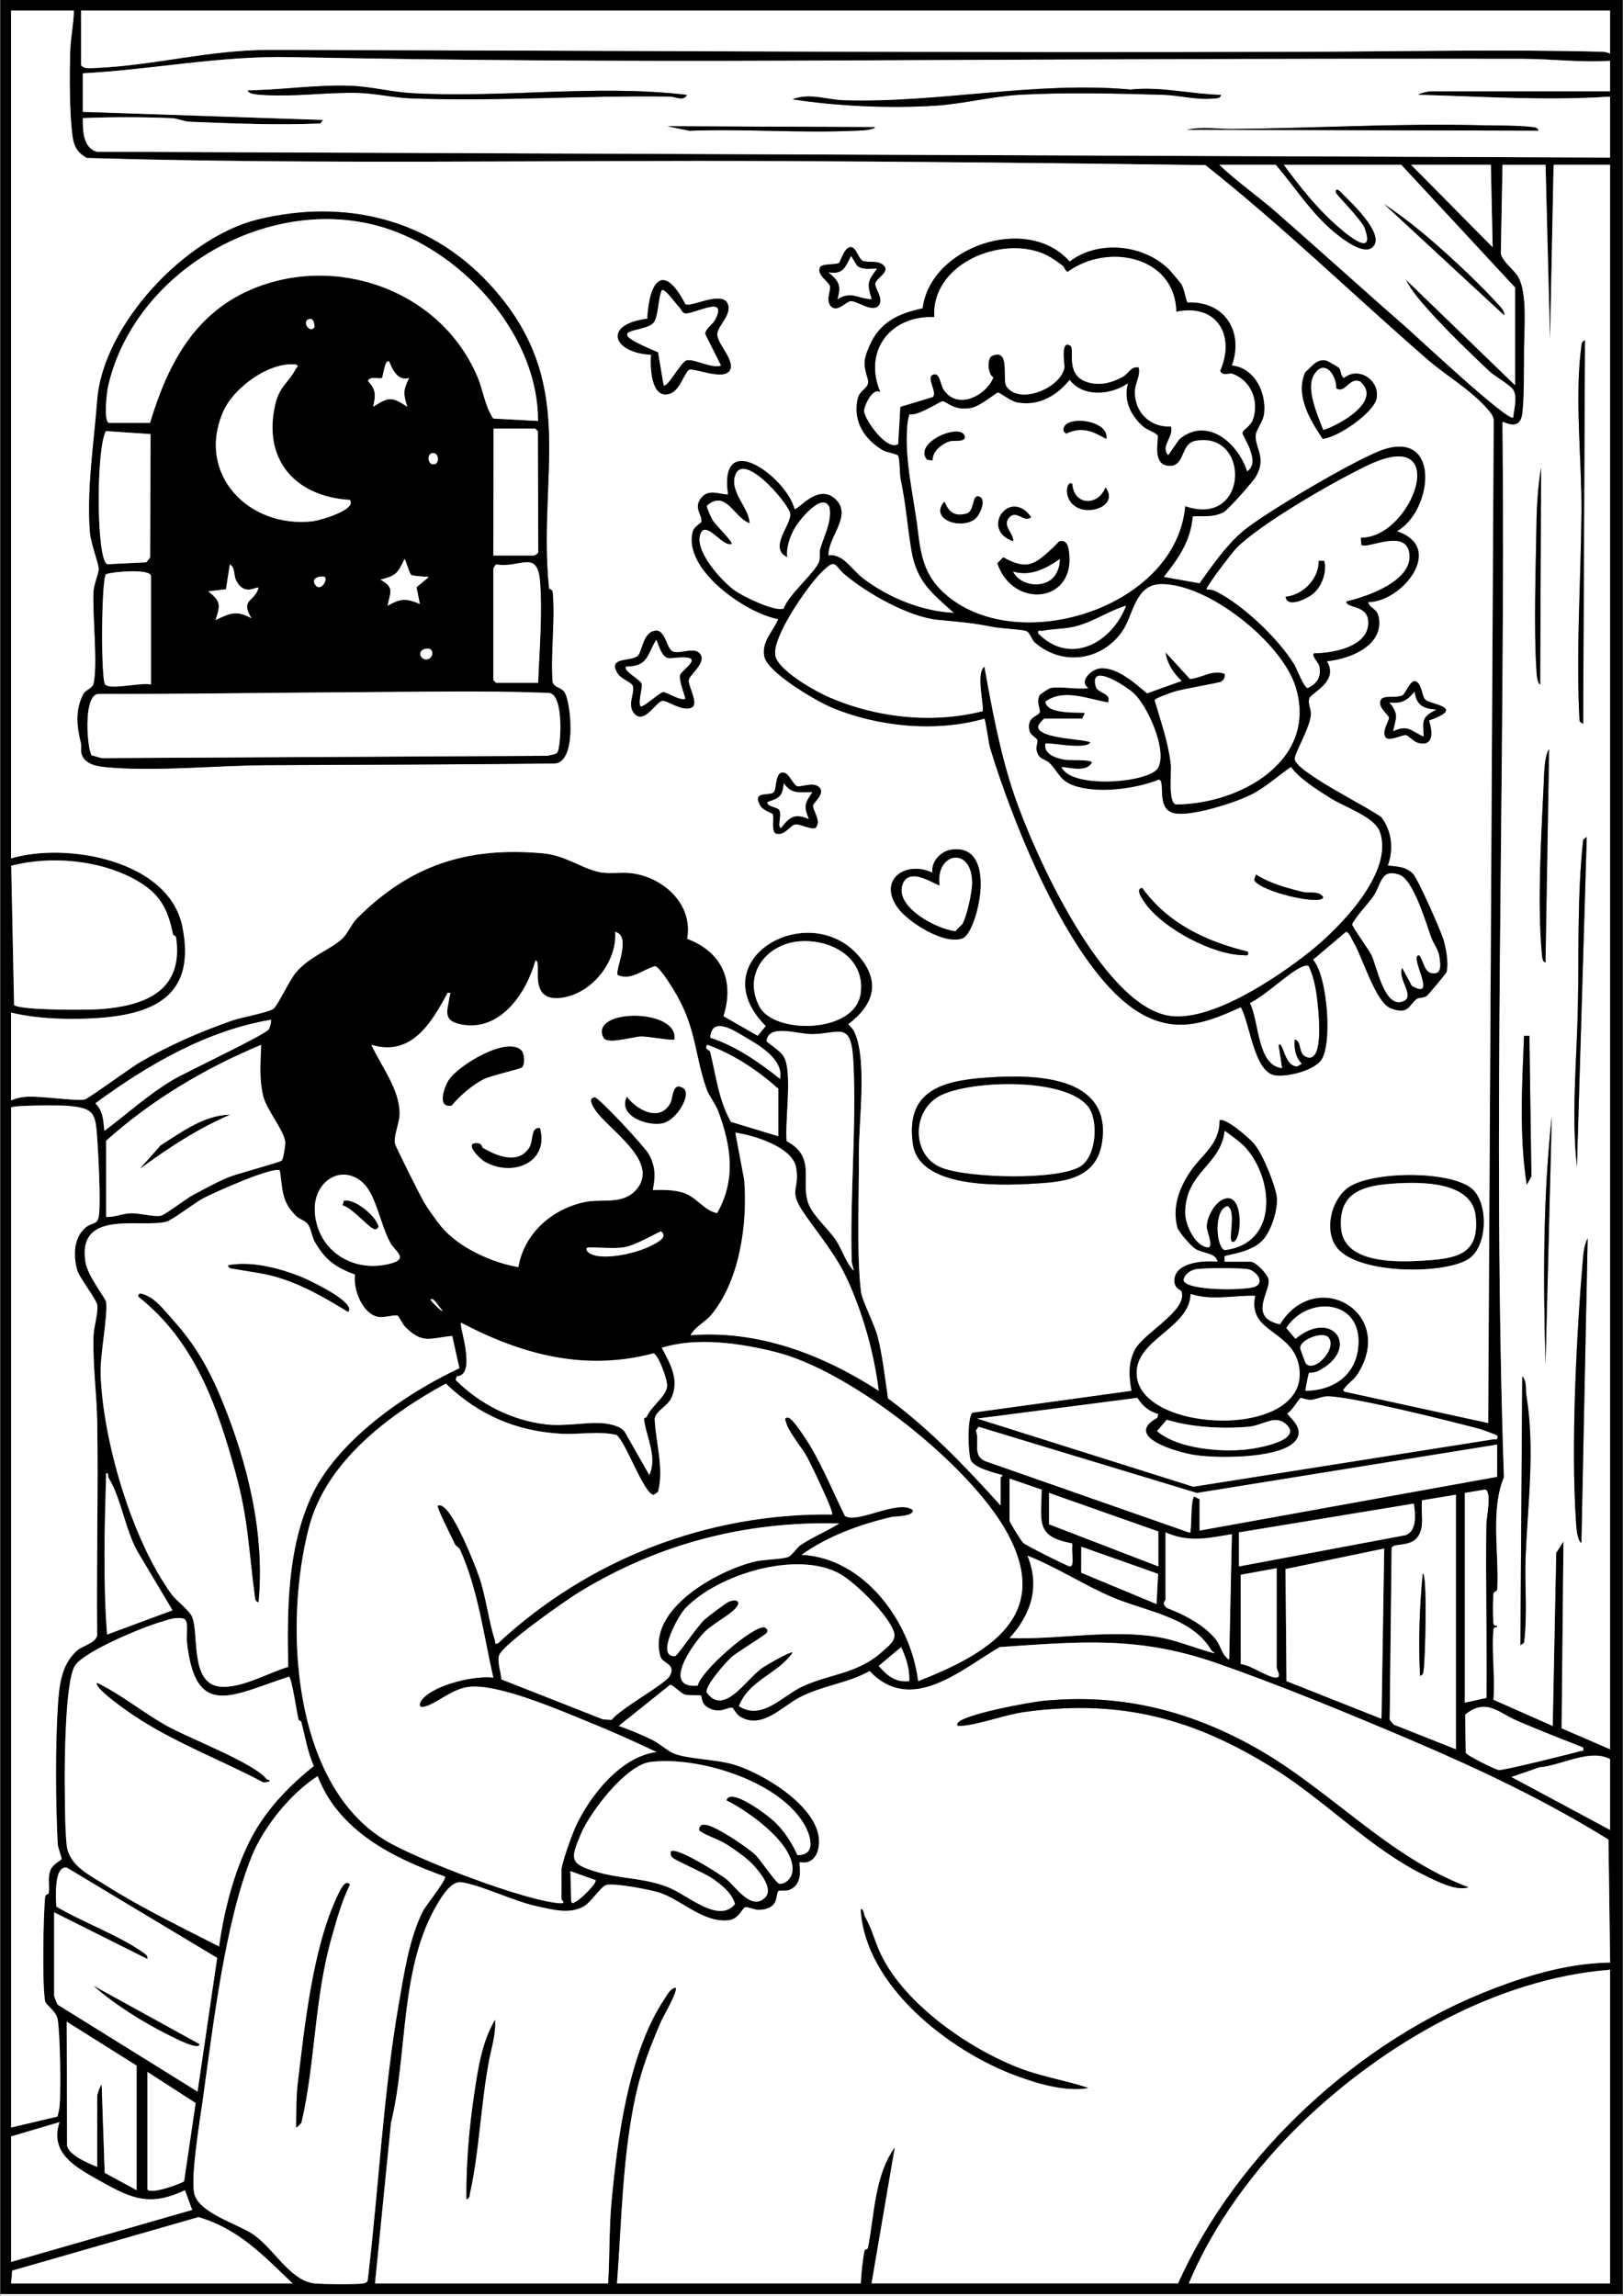 <?xml version="1.0" encoding="UTF-8"?>
<svg id="Camada_1" xmlns="http://www.w3.org/2000/svg" version="1.1" viewBox="0 0 595.28 841.89">
  <rect x="0" y="0" width="595.28" height="841.89" fill="#808080" stroke="none"/>
  <!-- Generator: Adobe Illustrator 29.0.0, SVG Export Plug-In . SVG Version: 2.1.0 Build 186)  -->
  <path d="M.14,841.29V-.06h595v841.34H.14ZM27.09,3.89H4.08v310.9c20.32-6.07,57.86.6,62.82,24.95,4.95,24.33-8.95,32.09-30.91,33.58-10.13.69-22.11.39-31.91-2v32.21c1.77-.77,3.62-1.21,5.57-1.34,5.57-.35,17.91,1.68,21.48.98,1.2-.24,16.89-11.67,19.95-13.47,10.75-6.33,22.13-11.24,33.91-15.4,3.4-1.2,13.26-2.95,15.35-4.37,1.4-.95,5.98-10.73,8.29-13.4,5.04-5.82,12.11-8.06,16.77-12.16,2.03-1.79,3.55-5.59,5.55-7.59,19.47-19.47,40.22-26.32,67.99-23.88,8.51.75,13.96,5.34,20.75,6.87,3.73.84,8.11-.05,12.04.45,11.74,1.51,22.62,11.46,20.34,24.04,12.9,4.9,17.39,15.48,13.32,28.38l12.55,7.19,2.91-3.57c-24.15-24.43,15.85-47.06,34.22-25.64,8.17,9.53,5.38,17.92-3.92,24.98.91.89,1.76,1.75,2.3,2.93,4.71,10.22,1.5,32.79,1.59,45.08.1,14.53-.88,36.28.75,49.87.42,3.55,4.98,12.02,6.19,16.82,1.83,7.22,2.63,15.14,3.77,22.52,15.39,11.33,28.54,25.13,41.26,39.26v-10.19c0-.16.68-.53.67-.97-2.77-.78-10.79-2.64-11.71-5.74-.84-2.82-1.26-15.04.67-17.13l58.36-8.04c-.92-5.31-1.3-9.95,1.17-14.92,3.09-6.22,19.33-14.33,17.23-21.41-.23-.77-2.38-.9-2.62-3.51-.68-7.21,10.69-8.1,15.77-7.49-.56-3.29-5.23-2.93-8.11-4.7-1.53-.94-6.18-6.25-6.6-7.84-1.93-7.41.58-14.23,4.56-20.27,4.29-6.51,11.01-10.11,10.89-19.02,2.08-1.31,11.01,6.57,12.68,8.51,3.21,3.74,7.67,14.91,8.33,19.29s-1.82,12.18-4.75,15.71c-4.27,5.15-13.86,5.73-14.36,6.36-.15.19.09,1.42,0,1.96h9.53c1.95,0,6.28,4.61,6.61,6.56.75,4.34-7.73,13.84,4.16,16.39,13.22-21.33,42.84-4.35,28.48,18.26-1.35,2.12-3.62,3.43-4.73,5.13-.44.66-1.05.49,0,1.33l52.61,11.49,2.02-367.15c.16-1.9-1.15-3.34-2.26-4.64-5.94-6.96-15.29-12.34-22.14-18.29-27.17-23.64-53.07-48.83-81.32-71.2-51.6-.72-103.49-1.26-154.98-1.49-85.05-.39-170.44,1.34-255.27-1.13-3.34-1.81-4.74-4.08-5.27-7.88-1.17-8.41-1.13-22.7-.86-31.41.14-4.74,1.27-9.96,1.35-14.76ZM590.54,3.89H29.72v20.05c1.26,1.53,3.73,1.04,5.58.97,20.7-.82,41.54-6.62,63.09-6.59,127.6.2,255.22,1.15,382.64.66,35.25-.14,71.42-.9,106.58,0,1.11.03,1.94.24,2.92.7V3.89ZM590.54,22.29c-10.59.72-21.38-.69-31.88-.71-89.84-.16-179.78.28-269.54.68-60.97.27-121.94-.13-182.78-1.31-25.92-.5-50.37,4.55-75.96,5.94v14.13l88.1,2.96-.97,1.31c-15.92.64-32.29,0-47.97-.64-2.11-.09-4.48-1.23-6.63-1.32-10.89-.44-21.66-.45-32.53-.02,0,4.47-.05,10.72,5.08,12.34l555.07,2.13v-22.35c-23.45,1.58-46.91-.04-70.34-.66.15-.57,4.05-1.31,4.27-1.31h66.07v-11.17ZM467.92,60.42h-20.71c6.49,6.24,14.05,11.41,20.82,17.32,15.97,13.96,31.66,28.25,47.59,42.13,3.13,2.72,37.61,35.07,39.41,33.22.2-2.98,1.61-7.28.05-10.05-.98-1.73-7.12-5.28-8.61-6.68-7.05-6.62-15.91-15.25-22.32-22.38-3.01-3.35-6.58-7.43-8.55-11.49l40.1,38.78v-35.82l-41.75-45.02h-43.06c5.48,7.47,11.5,15.13,18.4,21.37,2.72,2.46,15.62,14.08,11.23,1.92-1.12-3.09-10.39-12.28-10.57-13.1-.25-1.2.52-1.35,1.33-.66,3.04,3.11,17.4,15.98,12.17,20.73-3.41,3.1-11.39-3.3-14.17-5.59-8.36-6.9-14.38-16.5-21.35-24.67ZM546.81,60.42h-29.26l29.91,30.24-.65-30.24ZM566.87,60.42h-15.78l-.62,32.49c.51,2.99,4.93,6.03,6.43,8.69,3.33,5.92,2.18,18.99,2.11,26.22-.05,5.34.09,20.72-.83,24.8-1.28,5.63-6.98,1.7-7.09,2.12,1.21,128.88-3.86,258.79.52,387.01-4.98,11.63-1.78,27.8-2.44,40.93-.06,1.17-1.33.71-1.42,1.89-.21,2.84-.25,7.8,0,10.6.13,1.49,1.38.63,1.38,1.27s-1.26-.22-1.38,1.27c-.7,8.14.68,17.34.02,25.6l21.73,9.61,1.27-63.47,2.68-4.23-.68,68.56,17.77,7.68V60.42h-20.71l-1.31,64.42-1.65-64.42ZM63.5,342.84c-1.95-9.72-4.86-15.23-13.72-20.16-13.26-7.39-31.1-8.93-45.66-5.22l1.05,51.13c2.87,1.96,27.31,1.83,32.14,1.44,16.49-1.34,29.92-7.03,27.31-26.03-.15-1.08-1.09-.99-1.12-1.17ZM248.3,365.1c-1.13-2-6.16-10.42-8.01-10.8-4.45,1.13-8.8,5.52-13.72,3.25-1.2-1.64,5.32-14.29-.93-15.81.77,10.72-8.35,22.59-19.56,24.15-13.24,1.85-6.8-13.71-9.7-13.63-3.22,11.75-12.7,25.95-26.8,23.49-7.61-1.33-5.4-5.11-4.69-10.29.13-.95.86-1.59-.72-1.37-5.83,10.93-13.24,23.53-27.95,19.06,3.65,7.98,10.38,16.2,10.36,25.3,0,3.39-2.32,8.15-1.67,11,.26,1.14,9.16,18.87,10.39,21.03s4.89,7.35,6.57,9.36c6.43,7.69,18.46,13.15,28.25,14.82,2.05-12.14,12.07-21.3,24.45-23.88,6.11-1.27,13.73,1.1,18.65-4.36,9.41-10.47-10.54-22.34-15.1-29.65-.74-1.18-2.62-3.97-.05-4.39,1.42-.23,18.47,18.28,19.84,20.73,2.54,4.53,2.55,8.29,1.53,13.28,3.75-.07,7.53-.15,11.17,1,4.93,1.56,7.67,6.61,12.42,7.46,7.03-12.4,5.1-24.69.4-37.37-.91-2.47-3.48-5.88-4.17-7.79-4.38-12.15-3.78-21.85-10.96-34.59ZM293.23,345.2c-12.36.98-20.97,12.4-14.58,24.07,5.55,10.15,34.98,9.72,37.01-4.92,1.82-13.12-10.83-20.07-22.42-19.15ZM99.41,373.95c-23.71,3.99-45.33,16.62-64.4,30.63,2.91,3.12,2.83,6.02,3.27,10.12,8.27-6.17,15.61-12.91,24.63-18.42,4.97-3.04,34.98-17.06,35.78-18.93.46-1.07.75-2.22.73-3.4ZM286.12,395.64c1.26-6.96-7.02-11.94-12.28-15-4.34-2.53-12.69-8.36-13.35-.13,9.54,3.13,17.86,8.98,25.63,15.13ZM313.08,465.97c-.04-1.26-.65-2.25-.69-3.57-.69-23.81,1.8-49.62.62-72.93-.77-15.1-4.71-10.56-14.69-10.24-5.64.18-16.51-4.08-17.16,2.63,1.78,1.57,5.07,3.57,6.29,5.56,3.34,5.48.37,23.88,1.09,31.06,11.52,6.14,4.4,15.55,8.41,23.86,1.93,4,7.14,8.69,9.57,12.31s3.61,8.18,6.57,11.32ZM38.93,418.32v27.94c3.04.19,5.86-1.21,8.85-1.33,3.42-.14,8.98,1.5,11.32.86,1.68-.46,8.93-6.08,11.6-7.52,4.04-2.18,8.95-4.87,13.14-6.58,3.2-1.31,18.79-5.4,19.52-6.12.51-.49,1.34-5.7,1.27-6.55-.36-4.56-6.97-11.88-8.2-17.44-1.41-6.36-.87-12.05-.65-18.43-20.71,8.65-40.12,20.18-56.86,35.18ZM285.47,416.67v-17.42c-7.68-6.81-16.34-12.59-25.96-16.11-1.49,1.44.79,1.98.92,2.48,2.26,8.87,2.97,17.33,7.64,25.77l17.4,5.28ZM4.08,406.16v374l17.02-4.02c.24-1.17.59-2.35.72-3.55.58-5.41.24-27-.69-32.16-.54-2.99-4.37-5.22-4.6-6.59-1.12-6.65-.65-30.79,0-38.19.1-1.14,1.27-.93,1.34-1.41.4-2.84-.49-5.47.63-8.46.82-2.18,3.98-3.67,4.04-4,.16-.88-1.29-3.91-1.39-5.78-.75-14.78-.88-34.62,0-49.35.46-7.66,1.04-16.35,7.35-21.57,1.92-1.59,6.52-2.55,7.13-5.37-.28-25.85.41-51.73.04-77.57-.16-10.73-1.68-21.11-1.37-32.22.09-3.25,1.69-8.36,1.41-11.15-.22-2.21-6.6-10.17-7.4-13.06-1.5-5.41-1.32-11.79,3.04-15.54,2.52-2.17,4.53-.64,4.99-4.88.58-5.38-.25-21.62-.67-27.67-.66-9.47-.99-11.25-10.89-12.12-2.52-.22-20.16-.26-20.7.64ZM456.83,420.86c-1.81-2.02-5.38-4.5-7.64-6.16-1.44,12.7-14.35,15.02-14.48,29.95-.04,4.29,3.53,12.31,8.26,12.75,2.34.22-.39-5.98-.38-7.5.03-3.6,3.06-9.41,6.8-10.4,6.99-1.86,6.21,15.97,2.75,15.94-2.11-.02,1.61-11.7-1.99-13.13-4.95,1.2-4.23,14.78-1,16.11,19.8-2.35,18.07-25.97,7.68-37.56ZM295.08,445.19c-6.32-9.06-1.64-8.47-3.08-16.97-1.3-7.66-15.66-11.92-22.3-12.86l3.27,17.43c1.24,15.95-1.61,36.91-12.23,49.54-1.91,2.27-5.92,4.37-7.48,7.3,25-1.92,48.49,7.12,69.03,20.38-1.72-13.9-5.83-28.51-11.71-41.2-3.92-8.46-10.19-16-15.51-23.61ZM102.63,429.22c-2.54-1.58-24.44,8.27-28.12,10.22-3.2,1.7-11.47,8.15-13.71,8.65-9.84,2.2-32.47-4.56-29.48,14.64.83,5.35,7.42,13.28,7.6,14.76.64,5.33-2.25,19.16-2.02,26.28.77,24.45,11.47,60.97,26.12,81,1.64,2.25,6.58,5.85,7.52,8.34,2.4,6.4-.69,23.67,9.53,25.31,7.72,1.24,18.25-4.98,25.62-7.16-.4-20.99-.34-42.8,8.29-62.04,9.28-20.69,34.6-38.18,54.51-47.47l-2.63-11.84c-8.26.76-10.64,3.13-17.15-3.22-1-.97-2.53-4.04-2.75-4.15-1.14-.62-4.86.82-7.27.38-5.8-1.06-9.28-10.17-8.49-15.52-7.31-2.68-10.8-5.29-14.71-11.91-1.16-1.97-1.35-4.94-2.62-6.59-1.14-1.48-3.03-1.7-4.28-2.95-5.5-5.55-4.8-9.4-5.97-16.72ZM133.37,434c-7.86-7.57-18.28-.93-17.92,9.85.46,13.56,12.33,22.32,25.55,19.99,9.98-1.75,4.1-4.69,2.26-7.92-3.6-6.33-5.31-17.5-9.89-21.92ZM228.6,457.43c-3.46.48-8.76,0-12.49,0-1.86,0-1.07,2.06,1.78,2.86,5.53,1.56,16.05-.92,21.15-3.6,1.81-.95,6.25-3.04,3.37-5.17-3.81,1.77-9.77,5.34-13.81,5.9ZM438.49,465.47c-1.9.4-4.23,1.92-4.37,4.05.98,3.96,23.35,3.78,26.42,2.22,3.47-1.76-.03-5.68-2.62-6.28-2.41-.56-16.91-.51-19.43.01ZM460.36,475.18c-7.96-.22-15.86,1.88-23.66-.67-.37,12.99-21.46,16.81-19.69,30.51,2.69,20.84,63.55,22.77,59.5-3.6-2.13-13.82-19.07-12.44-16.15-26.25ZM157.93,476.49c-.23.21,3.63,4.43,4.59,4.27-.92-.44-3.44-5.31-4.59-4.27ZM478.77,510.01c10.66-.01,19.09-6.17,19.49-17.33.6-16.55-19.02-17.35-26.48-5.69l3.37,3.98c13.76-11.48,24.35,3.8,8.03,11.97-.93.46-2.97.41-3.07.53-.21.26-1.28,5.76-1.34,6.55ZM237.19,519.6c1.85-4.27,7.16-7.42,7.5-11.3.18-2.05-3.09-11.45-5.02-12.01-25.11,6.68-48.32.46-70.57-11.25-.89.92,6,19.29-1.57,19.67l-.39,1.35c8.97,8.91,20.72,14.89,33.39,16.3,6.28.7,13.61-.74,19.49-.53,2.74.1,7.6.91,9.2,3.34l8.93,15.73c3.11-6.69-1.29-14.23-1.94-20.55.13-.48.91-.56.99-.75ZM478.93,499.98c3.17,3.7,11.98-5.81,8.12-9.75-2.59-2.02-10.46,1.31-10.15,4.17.03.3,1.84,5.36,2.03,5.58ZM205.92,696.35c.04-3.5,0-7.01,0-10.52,0-2.5,3.86-13.08,5.15-15.89,5.2-11.4,16.54-25.8,29.7-27.49-7.92-3.79-16.01-7.4-24.14-10.7-10.78-4.38-34.37-14.74-45.06-13.13-6.16.92-11.28,6.01-15.84,7.19-2.5.65-1.98-1.36-.78-2.77,4.54-5.31,19.16-8.74,25.98-7.88-3.47-15.22-5.54-32.01-12.11-46.74-.52-1.16-1.53-1.29-1.89-2.07-.76-1.6-6.94-13.74-6.38-14.29,1.35-.26,1.74.19,2.64.97,4.08,3.52,10.8,19.99,12.65,25.47,2.51,7.44,3.47,16.35,5.75,23.18.22.67-.53,1.21.97.98,33.32-30.96,76.85-47.84,122.62-47.32.85-.76-7.94-18.76-9.05-20.87-1.69-3.18-6.65-9.05-7.74-12.62-.34-1.12-.95-2.13.7-2.02s7.14,8.75,8.32,10.75c4.62,7.82,8.44,17.11,12.5,25.3,4.46,3.05,19.51-6.25,24.86-2.17.53,2.43-6.57,2.26-7.92,2.58-11.58,2.76-23.12,6.93-32.84,13.84,23.12,1.14,40.15,24.82,42.75,46.34,25.38-10.01,49.58-23.63,32.55-54.57-13.67-24.83-56.96-59.03-84.5-66.04-12.98-3.31-29.31-5.68-42.07-1.64,3.05,5.82,6.54,11.61,3.54,18.32-1.39,3.12-5.72,4.77-6.15,7.69.36,8.87,3.48,18.06,1.23,26.82l-1.59,1.09c-3.56-.09-10.11-19.2-13.64-21.95-6.66-1.55-13.63-.05-20.53-.46-16.49-.97-30.21-6.98-42.08-18.38-20.79,11.32-43.77,28.5-50.12,52.43-9.33,35.14-6.48,94.17,27.88,115.04,11.39,6.92,51.82,22.49,64.35,23.1,2.05.1.28-1.17.29-1.61ZM549.11,526.46c-.23-.28-5.54-2.21-6.43-2.45-10.46-2.77-46.97-11.96-55.76-11.95-1.92,0-3.88.99-5.88,1.27-1.42.19-3.67-.83-4.13-.61-.33.16-3.33,5.04-4.69,5.55-.17.96,7.9,6.08,1.91,11.1-6.6,5.53-27.97,5.5-36.28,4.15-6.14-1-26.08-6.63-13.4-13.58l.41-1.36c-3.42-.99-5.85-2.97-7.69-5.97l-58.72,7.6,79.21,24.99,110.47-17.45c1.1.47,1.36-.84.99-1.28ZM427.95,520.63l-3.58,4.17c7.59,6.48,23.12,7.77,32.86,6.73,3.84-.41,21.28-3.33,14.33-9.39-3.95-3.44-8.37.57-13.48,1.04-9.49.89-21.06.24-30.13-2.55ZM549.12,529.73l-110.14,17.75-80.1-24.27-.95,1.43c1.55,3.94-1.45,8.98,3.35,11.14l74.51,26.08c1.3.32.75-.09.9-.9.33-1.77.07-11.32,1.32-12.17l1.96.98v11.5l109.14-19.72v-11.83ZM39.83,541.96c-.43-.7.21-1.91-.89-1.71-.58,19.74-1.16,39.47.33,59.16l23.99-8.9-12.02-20.21c-5.25-8.23-6.52-20.42-11.41-28.34ZM370.29,542.22v15.45c0,.53,4.21,7.38,5.02,8.12,1.05.97,16.07,8.5,17.02,8.62,2.04.26.46-6.12,1.01-7.58l-.13-.87c-13.61-2.43-11.25-8.05-11.17-19.7l-11.75-4.04ZM537.28,547.47v76.9l7.92-1.75c.19-21.22-.34-42.46-.06-63.68.03-2.31,2.08-11.87-.38-12.73l-7.48,1.25ZM424.86,574.42v-12.82l-40.1-14.13v11.5l40.1,15.45ZM533.99,548.13l-12.41,2.05c-.6,4.3,1.12,9.56-1.5,13.3-2.8,4-8.91,2.22-9.67,4.14l-.71,63.07,1.45,1.74,22.83,9.05v-93.34ZM454.44,574.42l61.17-11.48c4.24-1.65,3.49-7.94,2.97-11.56l-64.13,10.55v12.49ZM307.82,558.66c-34.43-.87-66.18,7.39-95.41,25.22-4.77,2.91-28.21,19.28-29.37,23.23-.71,2.42.78,6.15.84,8.74l37.29,14.67,3.18.17c3.1-4.13,19.7-13.09,21.34-16.17,2.36-4.44-2.69-4.39-3.46-7.04-5.07-17.39,20.98-31.55,34.57-34.82,3.61-.87,9.34-.75,12.15-1.65,1.53-.49,3.24-3.46,4.75-4.45,4.5-2.97,9.58-5.04,14.12-7.89ZM427.49,561.94v24.65c0,.25-.77.85-.58,1.83l.87,1.16c6.28,2.39,13.34,5.96,17.78,11.15,2.43,2.85,2.42,6.16,5.28,7.87l.98-46.01c-8.73,1.48-15.83,3.13-24.33-.65ZM424.76,577.15l-28.17-9.95-.03,9.55,27.63,11.48.57-11.08ZM507.7,567.85l-36.21,7.54.37,41.1,34.84,13.81.99-62.45ZM444.22,605.06c-7.04-12.09-24.28-14.21-36.25-19.34-10.55-4.52-20.39-11.01-31.1-15.24,4.7,11.49,1.25,21.55-6.57,30.22,17.92.62,36.85-3.34,54.61-.36,6.07,1.02,12.85,3.81,18.86,5.48,3.51.97,1.05.24.46-.77ZM271.02,625.68c8.46,5.46,15.78-3.73,23.33-7.22,10.27-4.75,20.09-4.53,29.27-12.8,2.03-1.83,5.13-4,4.32-6.92-1.72-6.15-14.24-18.41-19.88-21.57-15.57-8.73-44.79.1-56.76,12.71-2.63,2.77-10.93,17.99-3.69,17.44.87-.07,8.18-11.05,10.91-13.5,1.11-.99,7.73-5.98,8.72-6.39,2.85-1.19,4.89-.2,2.46,2.46s-8.32,5.63-11.2,8.52c-4.37,4.39-16.05,20.92-2.6,19.75,1.1-5.39,20.54-22.38,24.63-21.36.81.7,1.26.81.7,1.99-.34.7-10.93,7.14-12.85,8.85-2.19,1.94-9.84,10.63-9.19,13.01,6.38,8.87,14.34-4.78,20.41-9.02,1.16-.81,10.44-6.26,11.13-5.62-5.22,7.8-16.14,10.14-19.71,19.7ZM468.25,575.08l-13.19,2.4.03,32.78c3.45.21,9.94,4.89,12.84,4.92,2.36.02.32-2.88.32-3.62v-36.48ZM109.54,630.7c-.72-2.72-2.5-15.42-3.53-15.86-20.85,6.73-34.44,16.11-37.49-13.15-.21-2.04.82-7.37-1.09-8.11-3.17-.73-5.6.39-8.46,1.21-6.54,1.89-27.81,10.76-31.4,15.93s-3.91,36.59-3.8,44.91c.08,6.01.08,15.33.7,20.99.82,7.46,8.27,10.91,14.24,14.68,13.15,8.31,27.82,15.41,41.63,22.47,1.84-12.88,5.2-26.36,10.93-38.05,5.52-11.28,14.08-20.3,23.83-28.1-2.29-5.18-3.16-10.71-4.58-16.14-.12-.44-.93-.62-.97-.79ZM137.55,837.34h85.47c.62-9.76.35-20.28,1.26-29.95,2.19-23.19,6.15-54.55,19.5-74.51.97-1.45,2-3.56,3.88-4.01,1.62.3-4.62,11.09-5.04,12.05-3.99,9.27-7.27,17.52-9.43,27.38-4.93,22.5-5.16,46.1-6.89,69.03h89.41c.21-3.81.62-8.28,1.36-12,.1-.53,1.15-.49,1.25-.96,2.42-12.33,2.35-26.4,9.88-37l-8.54,49.95h112.43c21.38-47.84,66.72-89.42,115.73-108.11,13.66-5.21,27.96-9.31,42.73-9.54l-.61-45.08c-23.11-14.37-47.96-26.09-73.04-36.75-22.5-9.56-47.65-19.95-70.66-27.96-28.66-9.97-49.65-7.9-79.55-5.89-14.3,8.31-32.46,24.89-47.73,8.81-8.34,4.6-17.36,5.28-25.8,9.7-6.41,3.36-13.7,11.82-21.72,7.01-1.36-.82-2.55-3.18-2.84-3.24-1.98-.36-4.46,2.44-8.96-.09-2.54-1.43-2.19-4.13-2.52-4.38-.42-.32-4.24.07-5.87-.38s-4.53-3.72-5.47-3.59l-18.83,15.06c4.12,1.47,8.37,3.21,12.29,5.14,2.55,1.25,6.02,4.3,8.08,5.07,5.41,2.01,15.06,1.99,21.7,3.94,10.73,3.14,30.87,15.26,31.38,27.77.18,4.44-1.9,9.13-7.05,8.04-.6.56,1.97,7.86-3.9,10.23-1.23.5-3.3,0-3.89.38-1.33.84.76,6.53-7.09,6.91-1.64.08-4.02-1.16-5.12-.95s-2.26,4.35-6.18,4.76c-9.34.97-17.24-7.52-25.39-10.17-3.16-1.03-17.54-3.83-19.79-2.63-2.02,1.08-5.13,5.98-7.59,7.53-5.21,3.27-11.89,1.35-17.71.08-8.36-1.82-20.01-7.63-27.44-8.76-3.58-.54-6.87,4.72-8.58,7.55-14.28,23.57-10.98,55.29-17.27,80.68l-5.86,58.87ZM333.47,616.49c.25-4.34-1.14-8.62-2.96-12.49l-8.2,6.9c2.98,3.5,6.18,6.17,11.16,5.59ZM580.67,640.82c-8.05-3.17-16.16-6.34-24.11-9.75-7-3.01-11.43-8.56-19.17-2.31l.22,14.02c.46.98,10.75,6.13,12.15,6.31,1.52.21,26.6-6.01,29.93-6.98.91-.26,1.19.5.98-1.3ZM590.54,671.05v-25.96c-7.58-3.96-17.84,2.39-25.92,3l-10.24,3.56,36.16,19.4ZM295.12,669.28c-9.1-16.24-39.17-25.36-56.59-23.15-8.96,1.14-21.94,18.27-25.32,26.09-4.2,9.74-4.25,11.31,5.86,14.27,8.83,2.59,17.01,2.06,25.99,5.57,7.1,2.77,18.55,13.57,24.54,6.15-1.27-4.17-4.85-6.92-8.23-9.31-2.76-1.95-13.61-6.61-14.67-7.68-.79-.8-.77-1.22-.65-2.3,2.01-1.88,17.84,8.18,20.38,10.18,3.29,2.58,9.18,11.9,14.24,6.69,3.02-3.1-1.72-8.89-4.11-11.59s-6.82-5.79-9.94-7.79c-2.69-1.73-7.57-3.34-9.24-4.55-.83-.6-1.13-.14-.81-1.82.63-.99,1.07-.95,2.12-.88,3.64.23,15.64,8.36,18.51,11.14,1.38,1.34,7.7,10.45,8.61,10.51,2.49.15,4.55-2.19,4.82-4.51,1.18-10.06-16.28-22.17-24.2-26.11,1.54-5,15.33,5.65,17.39,7.58,3.73,3.48,6.59,7.88,8.67,12.51,6.9.05,4.99-6.83,2.64-11.01ZM116.5,651.33c-9.8,6.28-19.78,18.58-24.16,29.4-9.85,24.36-14.23,62.67-17.88,88.72-1.1,7.87-4.46,27.95-3.27,34.66,1.26,7.12,15.56,11.32,21.21,14.95,7.79,5.01,13.54,16.79,22.52,18.24,2.27.37,16.46.49,18.37.04,1.07-.25,1.59-.4,1.64-1.64,3.99-33.46,5.64-67.99,11.27-100.47,1.9-10.98,3.88-24.48,8.93-34.42,1-1.97,8.78-11.58,8.07-12.66-19.19-6.82-39.01-16.79-46.69-36.82ZM19.86,701.28v30.56c0,.37.99,2.79,1.3,3.3l51.29,31.86,7.19-49.03-55-33.02c-4.94-1.24-4.15,11.18-3.98,14.21,9.58,5.71,23.12,10.56,32.01,16.96.81.58,1.61,1.05,1.36,2.24l-34.18-17.09ZM218.41,689.46l-9.2-3.3.3,11.2c.79,1.03.78.32,1.45.1,1.54-.51,8.18-6.94,7.45-8ZM590.54,722.32c-41.89,3.29-83,27.24-112.77,55.85-17.06,16.4-32.65,37.31-41.73,59.17h154.5v-115.03ZM50.1,803.16v-45.68l-25.63-16.1.14,45.54c.79,3.46,7.88,6.46,11.03,7.7v-25.96c0-.63.99-3.62,1.65-4.27l1.11,32.4,11.7,6.38ZM54.05,759.78v43.05c1.15,2.19,13.06-2.38,13.48-2.96l4.23-28.66-17.71-11.43ZM4.08,783.45v46.01l66.4-19.07-2.64-7.22c-12.72,6.02-19.42,3.21-30.7-3.15-8.6-4.85-19.25-10.06-15.31-21.83l-17.75,5.25ZM4.08,837.34h103.22c-10.63-10.14-19.72-19.95-34.5-24.31l-68.34,19.63-.38,4.68Z"/>
  <rect x=".14" y="841.29" width="595" height=".66" fill="#fff"/>
  <path d="M27.09,3.89c-.08,4.8-1.2,10.02-1.35,14.76-.26,8.71-.31,23,.86,31.41.53,3.8,1.93,6.07,5.27,7.88,84.83,2.47,170.23.74,255.27,1.13,51.49.24,103.38.77,154.98,1.49,28.25,22.36,54.14,47.56,81.32,71.2,6.85,5.96,16.2,11.33,22.14,18.29,1.11,1.31,2.43,2.74,2.26,4.64l-2.02,367.15-52.61-11.49c-1.04-.83-.43-.66,0-1.33,1.12-1.7,3.38-3.01,4.73-5.13,14.36-22.61-15.26-39.59-28.48-18.26-11.88-2.54-3.41-12.04-4.16-16.39-.34-1.96-4.67-6.56-6.61-6.56h-9.53c.09-.54-.15-1.77,0-1.96.5-.63,10.09-1.21,14.36-6.36,2.93-3.54,5.41-11.33,4.75-15.71s-5.12-15.56-8.33-19.29c-1.66-1.94-10.6-9.83-12.68-8.51.12,8.91-6.6,12.51-10.89,19.02-3.98,6.04-6.49,12.85-4.56,20.27.41,1.59,5.07,6.9,6.6,7.84,2.88,1.77,7.55,1.41,8.11,4.7-5.08-.61-16.45.28-15.77,7.49.24,2.61,2.39,2.74,2.62,3.51,2.11,7.08-14.14,15.19-17.23,21.41-2.47,4.97-2.09,9.62-1.17,14.92l-58.36,8.04c-1.94,2.09-1.51,14.31-.67,17.13.92,3.1,8.94,4.95,11.71,5.74.02.45-.67.81-.67.97v10.19c-12.73-14.13-25.88-27.93-41.26-39.26-1.14-7.38-1.94-15.3-3.77-22.52-1.21-4.8-5.77-13.27-6.19-16.82-1.63-13.59-.64-35.33-.75-49.87-.09-12.29,3.12-34.86-1.59-45.08-.54-1.18-1.39-2.05-2.3-2.93,9.3-7.06,12.1-15.45,3.92-24.98-18.37-21.42-58.37,1.21-34.22,25.64l-2.91,3.57-12.55-7.19c4.07-12.89-.42-23.48-13.32-28.38,2.28-12.58-8.6-22.53-20.34-24.04-3.93-.51-8.31.39-12.04-.45-6.79-1.53-12.24-6.12-20.75-6.87-27.76-2.44-48.52,4.41-67.99,23.88-2.01,2.01-3.52,5.81-5.55,7.59-4.66,4.09-11.72,6.34-16.77,12.16-2.31,2.67-6.9,12.45-8.29,13.4-2.09,1.42-11.95,3.17-15.35,4.37-11.78,4.16-23.16,9.07-33.91,15.4-3.06,1.8-18.75,13.23-19.95,13.47-3.56.7-15.9-1.34-21.48-.98-1.95.12-3.79.57-5.57,1.34v-32.21c9.8,2.39,21.79,2.69,31.91,2,21.95-1.49,35.86-9.24,30.91-33.58-4.96-24.35-42.5-31.02-62.82-24.95V3.89h23.01ZM179.39,104.04c-22.2-23.91-53.05-31.18-84.59-23.59-26.64,6.4-57.07,38.64-59.14,66.42-1.16,15.62-3.95,32.89-2.63,48.61.3,3.6,3.23,11.42,3.22,13.17-.01,1.54-1.82,5.78-1.94,8.52-.38,8.52,1.65,26.67.03,33.55-.45,1.91-2.95,2.17-3.87,4.02-3,6.04-2.18,12.03-.76,17.81.3,1.24-.19,2.68.32,4.17,1.17,3.45,5.39,4.28,8.56,4.58,18.25,1.75,40.64-.61,59.17-.7,35.14-.17,70.13-.2,105.23-.62,8.88.34,6.39-23.11,3.92-26.29-1.34-1.72-3.69-1.46-4.26-3.63-.77-10.57,1.02-22.51.05-32.9-.11-1.15-1.29-.94-1.34-1.41-4.34-42.34,11.51-75.65-21.96-111.69ZM433.17,104.03c-.2-.35-4.17-5.05-4.66-5.52-9.44-8.94-25.71-10.57-36.17-2.6-15.38-17.63-51.11-5.5-53.89,17.13-9.07,1.98-15.74,5.04-19.59,13.94-2.37,5.48-2.04,6.8-.53,12.13.93,3.29-3,3.53-3.76,7.24-1.7,8.21,2.44,14.65,9.24,18.71,1.15.69,5.25,1.44,5.6,1.96.72,1.05.57,6.83.95,8.58,2.05,9.6,2.4,17.05,3.98,26.26,1.96,11.47,7.4,15.54,15.58,22.87-11.71-.5-23.87-5.49-33.18-12.5-4.39-3.3-7.57-9.39-12.84-8.53-.42-6.45,8.59-14.38,2.9-20.31-6.61-6.89-14.3,4.18-15.38,3.23-2.9-11.5-27.96-30.15-24.34-5.26-3.38-.14-7.13-2.09-9.76,1.08-3.21,3.86.53,6.45-.06,8.96-.1.44-2.64,1.63-3.15,3.6-3.57,13.85,19.41,29.81,31.37,32.03-1.89,4.59-6.17,8.21-5.11,13.66,1.16,5.94,19.01,16.35,24.68,18.72,16.98,7.11,38.27,9.19,56.05,4.1.44.38,1.6,9.17,2.05,10.65,8.08,26.7,30.58,85.03,56.92,98.35,12.64,6.39,23.1,2.25,35.05-3.17,3.42,5.83,4.86,24.15,12.83,25,4.63.49,13.31-1.66,16.42-5.3,4.46-5.23,2.67-31.05-2.77-37.12l12.01-10.17c1.08-.34,2.34,2.84,2.85,3.7,3.4,5.68,8.1,22.24,13.78,24.34,6.63,2.46,6.38-1.28,9.51-3.55.74-.54,2.45-.16,3.75-1.19.44-.35,6.97-8.13,7.09-8.68.76-3.25-.13-8-.97-11.23s-9.59-23.01-11.39-24.77c-2.69-2.63-5.63-2.57-9.2-2.97,2.18-5.96,1.5-12.6-2.35-17.69-4.39-3.51-31.58-16.76-31.81-21.4-.11-2.09,5.75-11.6,5.95-16.46.08-1.88-1.21-3.76-.59-5.77s11.03-6.18,6.46-13.61c8.36-.79,20.89-5.68,19.03-16.07-.63-3.51-3.2-3.02-3.9-5.62,12.4.04,28.58-20.04,10.53-25.97,13-7.21,16.4-37.06-4.98-29.94-9.35,3.11-44.34,23.65-51.89,30.29-6.12,5.38-10.75,12.18-15.48,18.75l-13.14-2.34c5.43-6.98,9.84-13.03,10.62-22.24,4.17-.22,7.43.46,11.31-1.51,1.61-.82,10.83-11.24,11.88-13.1,4.07-7.22-.54-10.44-.08-15.31.17-1.86,2.76-4.76,3.09-7.97.77-7.63-3.56-16.55-11.83-17.43,4.42-12.52-2.73-23.72-16.34-23.08-.82-2.13-1.16-4.95-2.3-6.92ZM322.13,112.18c2.21-2.44-1.21-6.27-1.13-8.07.1-2.09,5.81-4.4,2.97-6.9-2.17-1.91-5.58-.7-7.6-1.62-1.52-.69-2.38-4.92-4.26-4.97-2.59-.04-3.76,5.38-4.42,5.82-1,.66-5.95.24-6.82,1.4-1.68,2.82,3.22,5.54,3.56,7.08.4,1.8-1.93,5.63.76,7.78,2.53,1.49,5.04-2.16,6.89-2.27,2.32-.14,7.61,4.18,10.04,1.75ZM251.39,111.58c-7.96-15.35-13.21-8.92-13.97,5.3-16.51,2.06-12.66,12.52,1.38,13.2-.37,4.29-.08,16.36,6.76,14.33,4.1-1.22,5.52-8.47,7.5-8.96,3.5,0,13.99,4.64,15.01-.69.32-4.03-5.06-8.88-4.99-12.25.07-3.18,6.23-7.66,3.4-11.89-3.13-3.4-13.08,2.15-15.08.95ZM491.07,134.87c-.17-.19-4.15-2.47-4.39-2.54-3.61-1.08-5.56,2.24-7.93,4.16-3.73,8.51,1.74,17.48,6.38,24.43,5.48-.41,18.86-9.64,19.8-14.89,1.17-6.54-6.59-11.82-12-7.38-1.33-.83-.99-2.82-1.85-3.77ZM256.37,239.37c-2.32-2.05-7.27.66-9.69-.49-2.27-1.09-2.64-7.95-6.21-7.6-4.75.47-4.84,7.73-6.58,9.27-2.57,2.27-11.31.15-7.24,6.52,1.2,1.88,5.02,3.14,5.46,4.42.92,2.64-2.19,6.8.45,10.04,3.65,4.48,8.12-4.44,10.48-4.56,1.85-.09,7.75,4.38,10.91,2.32,2.18-1.52-1.59-7.83-1.36-9.88s7.28-6.94,3.78-10.04ZM524.13,264.19c13.72-4.83.87-5.74-1.29-7.58-1.43-1.21-1.18-5.82-3.71-6.85-1.94-.3-3.5,4.54-4.71,5.2-2.22,1.21-7.19-.21-7.96,1.75-1.37,2.45,2.92,5.43,3.01,6.47.11,1.22-3.03,5.27-1.01,7.47,2.16.99,5.8-1.36,7.38-1.06.82.15,2.6,2.38,4.35,2.82,5.81,1.46,5.22-4.21,3.95-8.23ZM300.43,288.66c-2.17-2.01-6.45.01-7.99-.32-1.27-.27-2.81-4.08-4.35-4.79-3.97-1.62-3.07,5.57-4.24,6.93-1.39,1.61-8.24-.69-4.98,4.95,1.02,1.76,4.39,2.79,4.52,3.03.66,1.16-.52,5.31.86,7.04,3.31,1.52,5.55-2.97,7.48-3.2,1.79-.21,5.97,2.16,7.46,1.23,2.19-2.56-1.21-6.39-.99-8.14.14-1.08,4.67-4.47,2.23-6.73ZM329.24,332.83c3.87,5.41,17.35,13.94,23.94,11.2,5.22-2.17,13.33-34.94-4.2-32.46-3.88.55-7.55,4.32-6.97,8.48-9.69-4.65-20.15,2.46-12.77,12.78ZM361.61,395.18c-16.22,1.18-29.61,4.88-26.76,24.39,2.51,17.24,35.29,15.17,48.29,14.22,10.74-.79,19.66-3.59,21.17-15.64,3.02-24.19-25.96-24.18-42.69-22.96ZM490.16,457.21c7.25,10,38.41,10.22,48.02,4.72,7.65-4.38,7.9-21.16,1.42-26.22-8.3-6.48-36.42-6.23-45.01-.26-6.2,4.31-9.01,15.44-4.43,21.76Z" fill="#fff"/>
  <path d="M137.55,837.34l5.86-58.87c6.28-25.39,2.98-57.11,17.27-80.68,1.71-2.83,5-8.09,8.58-7.55,7.43,1.13,19.08,6.94,27.44,8.76,5.81,1.26,12.49,3.19,17.71-.08,2.46-1.54,5.57-6.45,7.59-7.53,2.25-1.2,16.64,1.6,19.79,2.63,8.15,2.65,16.05,11.14,25.39,10.17,3.92-.41,5.03-4.54,6.18-4.76s3.48,1.03,5.12.95c7.84-.38,5.76-6.06,7.09-6.91.59-.37,2.66.12,3.89-.38,5.87-2.37,3.31-9.67,3.9-10.23,5.15,1.08,7.23-3.6,7.05-8.04-.51-12.51-20.65-24.63-31.38-27.77-6.64-1.95-16.3-1.93-21.7-3.94-2.06-.76-5.52-3.81-8.08-5.07-3.92-1.93-8.17-3.67-12.29-5.14l18.83-15.06c.93-.13,3.85,3.14,5.47,3.59s5.45.06,5.87.38c.32.25-.02,2.95,2.52,4.38,4.5,2.53,6.98-.27,8.96.09.29.05,1.48,2.42,2.84,3.24,8.02,4.81,15.3-3.64,21.72-7.01,8.44-4.43,17.47-5.1,25.8-9.7,15.27,16.08,33.43-.5,47.73-8.81,29.9-2.01,50.89-4.09,79.55,5.89,23,8,48.16,18.4,70.66,27.96,25.08,10.66,49.93,22.37,73.04,36.75l.61,45.08c-14.77.23-29.07,4.33-42.73,9.54-49.01,18.69-94.35,60.27-115.73,108.11h-112.43l8.54-49.95c-7.52,10.6-7.46,24.67-9.88,37-.09.47-1.14.43-1.25.96-.74,3.72-1.15,8.18-1.36,12h-89.41c1.73-22.93,1.96-46.53,6.89-69.03,2.16-9.86,5.44-18.11,9.43-27.38.41-.96,6.65-11.75,5.04-12.05-1.89.44-2.91,2.55-3.88,4.01-13.34,19.96-17.31,51.32-19.5,74.51-.91,9.67-.64,20.19-1.26,29.95h-85.47ZM538.59,692.09c-29.63-11.16-50.8-35.83-78.03-51.15-24.49-13.77-49.81-20.03-78.09-17.2-4.59.46-29.5,4.96-31.24,8.21-.66,1.24.92.96,1.57.91,6.48-.5,15.88-4.12,23.17-5.1,35.47-4.78,62.48,2.56,92.19,21.36,18.34,11.61,34.84,28.99,54.21,38.48,4.22,2.07,11.76,6.04,16.22,4.49ZM317.28,703.01c-.42-.72-.63-3.57-1.57-2.71,1.65,27.91,32.46,51.79,56.85,60.83,7.95,2.95,18.23,6.05,26.65,4.56-7.99-2.67-16.36-3.97-24.31-6.91-18.93-7-42.96-23.59-51.86-42.15-2.27-4.73-3.21-9.24-5.76-13.62ZM179.36,755.59c.95-4.91,2.53-9.75,2.23-14.87-4.82,7.99-6.29,18.23-7.67,27.49-1.88,12.6-2.94,25.51-2.83,38.24,1.33-.27,1.08-1.38,1.3-2.31,3.34-14.78,4-33.2,6.98-48.55Z" fill="#fff"/>
  <path d="M205.92,696.35c0,.45,1.77,1.71-.29,1.61-12.53-.61-52.96-16.18-64.35-23.1-34.36-20.87-37.21-79.9-27.88-115.04,6.36-23.93,29.33-41.11,50.12-52.43,11.87,11.4,25.59,17.4,42.08,18.38,6.9.41,13.87-1.09,20.53.46,3.53,2.76,10.08,21.86,13.64,21.95l1.59-1.09c2.25-8.76-.87-17.96-1.23-26.82.43-2.93,4.76-4.57,6.15-7.69,2.99-6.72-.5-12.51-3.54-18.32,12.77-4.04,29.09-1.67,42.07,1.64,27.54,7.01,70.83,41.21,84.5,66.04,17.02,30.93-7.17,44.56-32.55,54.57-2.59-21.51-19.62-45.2-42.75-46.34,9.72-6.91,21.27-11.08,32.84-13.84,1.35-.32,8.45-.15,7.92-2.58-5.35-4.08-20.4,5.22-24.86,2.17-4.07-8.18-7.89-17.47-12.5-25.3-1.18-2-6.64-10.63-8.32-10.75s-1.04.9-.7,2.02c1.09,3.57,6.05,9.44,7.74,12.62,1.12,2.1,9.91,20.11,9.05,20.87-45.77-.52-89.3,16.37-122.62,47.32-1.5.23-.74-.31-.97-.98-2.28-6.83-3.24-15.74-5.75-23.18-1.85-5.48-8.58-21.95-12.65-25.47-.9-.78-1.29-1.23-2.64-.97-.56.55,5.62,12.68,6.38,14.29.36.77,1.37.9,1.89,2.07,6.57,14.73,8.63,31.52,12.11,46.74-6.82-.87-21.44,2.57-25.98,7.88-1.21,1.41-1.73,3.42.78,2.77,4.56-1.18,9.68-6.27,15.84-7.19,10.69-1.6,34.28,8.75,45.06,13.13,8.13,3.3,16.22,6.91,24.14,10.7-13.16,1.69-24.49,16.09-29.7,27.49-1.28,2.81-5.15,13.38-5.15,15.89,0,3.5.04,7.01,0,10.52Z" fill="#fff"/>
  <path d="M566.87,60.42l1.65,64.42,1.31-64.42h20.71v581.05l-17.77-7.68.68-68.56-2.68,4.23-1.27,63.47-21.73-9.61c.66-8.27-.72-17.46-.02-25.6.13-1.49,1.38-.63,1.38-1.27s-1.26.22-1.38-1.27c-.24-2.81-.2-7.77,0-10.6.09-1.18,1.36-.73,1.42-1.89.67-13.13-2.53-29.29,2.44-40.93-4.39-128.22.69-258.13-.52-387.01.11-.42,5.81,3.51,7.09-2.12.93-4.08.78-19.46.83-24.8.07-7.22,1.22-20.29-2.11-26.22-1.5-2.66-5.92-5.7-6.43-8.69l.62-32.49h15.78ZM580.67,265.49l.65-140.66c-1.21.25-1.2,1.3-1.33,2.28-2.49,18.91.2,41.27.05,60.52-.19,25.59-2.07,51.34-.69,76.89l1.32.97ZM564.89,251.03l.34-79.54c-1.05,6.04-1.59,13.77-1.68,20.02-.23,16.85-1.05,38.19,0,54.61.07,1.15.23,4.31,1.33,4.9ZM566.86,352.91l1.32-78.21c-1.72,2.46-1.8,8.75-1.95,12.17-.87,19.27-2.46,44.23-.67,63.09.07.78.19,2.94,1.31,2.95ZM581.98,306.91l-1.29.99c-2.26,20.52-1.53,41.18-1.97,61.81-.41,19.33-2.42,38.94-.35,58.15l3.61-120.95ZM560.95,379.86h-1.97c-.72,18.12-1.8,36.6.99,54.57l1.71-2.96-.73-51.61ZM566.87,500.15l2.29-90.71c-3.25,29.84-3.17,60.61-2.29,90.71ZM580.01,565.88l2.31-111.75c-.93,1.73-1.46,4.31-1.63,6.27-2.48,28.51-4.52,69.04-2.67,97.29.14,2.16.36,6.93,1.99,8.19ZM559.85,511.79c-.36-2.17.23-5.45-1.52-7.04l-.66,98.59,1.32-.97c1.31-10.71.14-21.52.6-32.26.83-19.15,3.43-38.99.27-58.32Z" fill="#fff"/>
  <path d="M590.54,22.29v11.17h-66.07c-.22,0-4.12.73-4.27,1.31,23.44.63,46.9,2.25,70.34.66v22.35l-555.07-2.13c-5.13-1.61-5.09-7.87-5.08-12.34,10.87-.43,21.64-.42,32.53.02,2.15.09,4.53,1.23,6.63,1.32,15.68.65,32.04,1.28,47.97.64l.97-1.31-88.1-2.96v-14.13c25.6-1.39,50.04-6.44,75.96-5.94,60.85,1.18,121.81,1.58,182.78,1.31,89.76-.39,179.7-.84,269.54-.68,10.49.02,21.28,1.43,31.88.71ZM251.94,34.79c-33.26-3.95-67.61,1.25-100.94-.64-7.41-.42-14.83-2.39-22.3-2.69-12.58-.5-25.28,1.56-37.84,1.68.14,1.46,4.52,1.59,5.57,1.66,11.81.82,23.72-1.1,35.55-.71,5.94.2,12.48,1.73,18.36,1.96,31.79,1.23,63.51-1.14,95.38-.65,2.07.03,5.05,1.9,6.22-.62ZM447.87,34.79c-11.06-.25-22.22-3.14-33.17-1.95-35.36-3.15-69.97,4.99-105.25,3.94-6.15-.18-12.6-2.83-18.72-.35,16.51,2.54,35.53,3.36,52.3,2.33,9.86-.61,20.88-3.42,30.85-4,16.29-.94,36.19-.48,52.65,0,5.98.17,12.38,1.98,18.42,1.37,1.14-.12,2.53.13,2.92-1.34ZM320.98,46.62l-76.27-.33,8.19,1.67c20.12-.75,40.44.88,60.54,0,1.84-.08,6.53-.1,7.54-1.33ZM564.24,47.92c-.25-1.21-1.3-1.2-2.28-1.33-4.88-.64-13.63-.53-19.06-.66-30.18-.75-60.63,1.09-90.79,1.37-5.25.05-11.25-.93-16.75.3l128.87.32Z" fill="#fff"/>
  <path d="M102.63,429.22c1.17,7.33.47,11.17,5.97,16.72,1.24,1.26,3.14,1.47,4.28,2.95,1.27,1.65,1.46,4.62,2.62,6.59,3.9,6.63,7.4,9.23,14.71,11.91-.79,5.35,2.69,14.46,8.49,15.52,2.4.44,6.13-1,7.27-.38.22.12,1.75,3.18,2.75,4.15,6.51,6.35,8.88,3.98,17.15,3.22l2.63,11.84c-19.91,9.29-45.23,26.78-54.51,47.47-8.63,19.24-8.69,41.05-8.29,62.04-7.37,2.18-17.9,8.39-25.62,7.16-10.22-1.64-7.13-18.9-9.53-25.31-.93-2.48-5.87-6.09-7.52-8.34-14.65-20.04-25.35-56.55-26.12-81-.22-7.12,2.66-20.95,2.02-26.28-.18-1.48-6.76-9.41-7.6-14.76-2.99-19.2,19.64-12.45,29.48-14.64,2.24-.5,10.51-6.95,13.71-8.65,3.67-1.95,25.57-11.8,28.12-10.22ZM127.68,481.08c3.26-3.54-15.34-12.12-17.57-12.99-8.03-3.12-17.94-5.72-26.47-4.09.27,1.3,1.34,1.12,2.3,1.3,5.01.95,9.99,1.43,14.93,2.82,9.76,2.74,18.25,7.74,26.81,12.95ZM63.49,484.14c-2.63-2.91-6.03-7.44-9.72-9.01-.8-.34-3.24-1.63-3,.37,20.66,16.38,28.85,39.77,35.56,64.23,4.83,17.61,4.81,27.84,7.15,45.57.13.98.12,2.03,1.33,2.28,2.4-25.06-3.99-50.94-13.31-73.78-4.63-11.34-9.82-20.61-18.01-29.65Z" fill="#fff"/>
  <path d="M590.54,722.32v115.03h-154.5c9.08-21.87,24.67-42.78,41.73-59.17,29.77-28.61,70.88-52.57,112.77-55.85Z" fill="#fff"/>
  <path d="M116.5,651.33c7.68,20.03,27.49,30,46.69,36.82.72,1.08-7.07,10.69-8.07,12.66-5.05,9.94-7.03,23.44-8.93,34.42-5.63,32.48-7.28,67.01-11.27,100.47-.06,1.24-.58,1.39-1.64,1.64-1.9.45-16.1.32-18.37-.04-8.98-1.45-14.73-13.23-22.52-18.24-5.65-3.63-19.95-7.83-21.21-14.95-1.19-6.71,2.17-26.79,3.27-34.66,3.65-26.05,8.04-64.36,17.88-88.72,4.38-10.82,14.36-23.13,24.16-29.4ZM121.5,710.89c1.9-6.73,3.71-13.49,6.82-19.8-1.75-2.29-3.88,2.77-4.49,4.04-9.16,19.18-12.12,48.24-14.61,68.88-.61,5.07-.47,11.01-.6,16.14.45,0,1.89-1.68,1.92-1.81,5.09-21.87,4.69-45.24,10.95-67.45Z" fill="#fff"/>
  <path d="M590.54,3.89v15.78c-.98-.46-1.81-.67-2.92-.7-35.16-.89-71.33-.13-106.58,0-127.42.5-255.04-.46-382.64-.66-21.56-.03-42.39,5.77-63.09,6.59-1.85.07-4.32.56-5.58-.97V3.89h560.81Z" fill="#fff"/>
  <path d="M4.08,406.16c.53-.9,18.17-.87,20.7-.64,9.9.87,10.22,2.65,10.89,12.12.42,6.05,1.26,22.29.67,27.67-.46,4.24-2.47,2.71-4.99,4.88-4.36,3.75-4.54,10.13-3.04,15.54.8,2.89,7.18,10.85,7.4,13.06.28,2.78-1.32,7.89-1.41,11.15-.3,11.11,1.22,21.49,1.37,32.22.37,25.84-.32,51.72-.04,77.57-.61,2.81-5.21,3.78-7.13,5.37-6.31,5.22-6.89,13.91-7.35,21.57-.88,14.72-.75,34.57,0,49.35.09,1.87,1.55,4.91,1.39,5.78-.06.33-3.22,1.82-4.04,4-1.13,2.99-.23,5.61-.63,8.46-.07.49-1.24.27-1.34,1.41-.64,7.4-1.11,31.54,0,38.19.23,1.37,4.06,3.59,4.6,6.59.93,5.16,1.26,26.75.69,32.16-.13,1.2-.48,2.38-.72,3.55l-17.02,4.02v-374Z" fill="#fff"/>
  <path d="M248.3,365.1c7.18,12.73,6.58,22.44,10.96,34.59.69,1.91,3.26,5.33,4.17,7.79,4.7,12.68,6.62,24.97-.4,37.37-4.75-.85-7.49-5.9-12.42-7.46-3.63-1.15-7.41-1.07-11.17-1,1.02-4.99,1.01-8.74-1.53-13.28-1.37-2.45-18.42-20.96-19.84-20.73-2.57.41-.69,3.21.05,4.39,4.57,7.3,24.52,19.18,15.1,29.65-4.91,5.46-12.53,3.09-18.65,4.36-12.38,2.58-22.4,11.74-24.45,23.88-9.79-1.67-21.82-7.13-28.25-14.82-1.68-2.01-5.32-7.15-6.57-9.36s-10.13-19.89-10.39-21.03c-.66-2.84,1.66-7.61,1.67-11,.01-9.1-6.71-17.32-10.36-25.3,14.71,4.47,22.11-8.13,27.95-19.06,1.57-.22.85.42.72,1.37-.71,5.19-2.92,8.96,4.69,10.29,14.09,2.47,23.57-11.74,26.8-23.49,2.9-.08-3.54,15.48,9.7,13.63,11.21-1.57,20.33-13.43,19.56-24.15,6.24,1.53-.28,14.17.93,15.81,4.92,2.27,9.27-2.12,13.72-3.25,1.85.38,6.88,8.8,8.01,10.8ZM247.34,381.18c1.57-11.57-31.37-11.31-25.97-.66,1.32,2.61,10.71-.39,13.83-.48,2.02-.06,11.66,1.62,12.14,1.14ZM191.3,385.28c-5.25-5.48-23.12,5.33-26.69,10.8-1.72,2.64-4.42,10.48,1.09,9.29,2.73-3.41,7.82-7.73,11.7-9.64,2.78-1.37,13.38-3.69,14.06-4.34,1.15-1.09.86-5.03-.16-6.1ZM250.53,399.02c-4-2.32-3.52,3.37-4.59,5.41-3.8,7.28-12.29,2.73-16.03-2.2-3.35,6.86,7.36,10.82,13,9.69s10.95-10.96,7.62-12.9ZM177.21,421.04c-.45-.26-.41-1.63-1.86-1.79-5.55-.6.39,5.54,2.5,6.74,10.15,5.79,23.63.3,20.19-12.3-3.54-.44-2.2,4.56-3.95,7.24-4.15,6.32-12.01,2.9-16.88.1Z" fill="#fff"/>
  <path d="M109.54,630.7c.05.17.86.35.97.79,1.42,5.42,2.29,10.96,4.58,16.14-9.75,7.8-18.31,16.81-23.83,28.1-5.72,11.69-9.09,25.17-10.93,38.05-13.81-7.06-28.47-14.16-41.63-22.47-5.97-3.77-13.42-7.22-14.24-14.68-.63-5.66-.62-14.98-.7-20.99-.11-8.32.05-39.49,3.8-44.91s24.86-14.04,31.4-15.93c2.86-.83,5.29-1.95,8.46-1.21,1.91.73.88,6.07,1.09,8.11,3.05,29.26,16.64,19.88,37.49,13.15,1.03.44,2.81,13.14,3.53,15.86ZM97.73,652.4c-4.83-6.05-28.52-14.89-37.12-19.79s-16.15-11.16-24.96-15.46c-1.23,1.47,8.47,8.42,9.91,9.47,15.79,11.48,34.06,17.92,51.15,27.02l2.04-.35c.26-.97-.69-.48-1.02-.9Z" fill="#fff"/>
  <path d="M467.92,60.42c6.97,8.17,12.99,17.76,21.35,24.67,2.78,2.29,10.75,8.69,14.17,5.59,5.24-4.76-9.12-17.62-12.17-20.73-.81-.69-1.58-.54-1.33.66.17.82,9.45,10.01,10.57,13.1,4.39,12.16-8.51.55-11.23-1.92-6.9-6.24-12.92-13.9-18.4-21.37h43.06l41.75,45.02v35.82l-40.1-38.78c1.98,4.06,5.54,8.14,8.55,11.49,6.41,7.13,15.26,15.76,22.32,22.38,1.5,1.4,7.64,4.95,8.61,6.68,1.56,2.77.16,7.08-.05,10.05-1.8,1.85-36.29-30.5-39.41-33.22-15.93-13.88-31.62-28.17-47.59-42.13-6.77-5.92-14.32-11.08-20.82-17.32h20.71ZM551.74,115.63c.1-1.26-.83-2.43-1.61-3.31-6.43-7.18-16.06-16.25-23.36-22.66-5.99-5.26-12.41-10.37-19.07-14.78l44.04,40.75Z" fill="#fff"/>
  <path d="M307.82,558.66c-4.54,2.85-9.63,4.92-14.12,7.89-1.51,1-3.22,3.96-4.75,4.45-2.81.91-8.55.79-12.15,1.65-13.59,3.27-39.65,17.43-34.57,34.82.77,2.65,5.82,2.6,3.46,7.04-1.64,3.08-18.24,12.04-21.34,16.17l-3.18-.17-37.29-14.67c-.07-2.59-1.55-6.32-.84-8.74,1.16-3.95,24.6-20.33,29.37-23.23,29.23-17.83,60.98-26.08,95.41-25.22Z" fill="#fff"/>
  <path d="M295.12,669.28c2.35,4.19,4.26,11.06-2.64,11.01-2.08-4.62-4.94-9.03-8.67-12.51-2.07-1.93-15.86-12.58-17.39-7.58,7.92,3.95,25.38,16.05,24.2,26.11-.27,2.32-2.33,4.66-4.82,4.51-.91-.06-7.23-9.17-8.61-10.51-2.87-2.78-14.87-10.91-18.51-11.14-1.05-.07-1.49-.11-2.12.88-.32,1.68-.01,1.23.81,1.82,1.67,1.2,6.55,2.81,9.24,4.55,3.12,2,7.54,5.09,9.94,7.79s7.13,8.48,4.11,11.59c-5.06,5.2-10.95-4.12-14.24-6.69-2.54-2-18.38-12.06-20.38-10.18-.11,1.07-.14,1.5.65,2.3,1.06,1.07,11.92,5.72,14.67,7.68,3.38,2.39,6.96,5.14,8.23,9.31-5.99,7.42-17.44-3.38-24.54-6.15-8.97-3.51-17.16-2.99-25.99-5.57-10.11-2.96-10.06-4.54-5.86-14.27,3.38-7.83,16.36-24.96,25.32-26.09,17.42-2.21,47.49,6.91,56.59,23.15Z" fill="#fff"/>
  <path d="M63.5,342.84c.03.17.97.08,1.12,1.17,2.61,19-10.82,24.69-27.31,26.03-4.83.39-29.27.52-32.14-1.44l-1.05-51.13c14.56-3.71,32.4-2.17,45.66,5.22,8.85,4.93,11.76,10.45,13.72,20.16Z" fill="#fff"/>
  <path d="M19.86,701.28l34.18,17.09c.24-1.2-.55-1.66-1.36-2.24-8.89-6.39-22.43-11.25-32.01-16.96-.17-3.04-.97-15.45,3.98-14.21l55,33.02-7.19,49.03-51.29-31.86c-.31-.51-1.3-2.93-1.3-3.3v-30.56ZM34.33,728.24c7.92,6.97,18.52,13.58,28.06,18.28.99.49,10.82,5.62,10.71,3.08l-38.78-21.35Z" fill="#fff"/>
  <path d="M295.08,445.19c5.31,7.61,11.59,15.15,15.51,23.61,5.88,12.69,9.99,27.3,11.71,41.2-20.54-13.26-44.03-22.3-69.03-20.38,1.57-2.93,5.57-5.03,7.48-7.3,10.62-12.63,13.47-33.59,12.23-49.54l-3.27-17.43c6.64.94,21,5.2,22.3,12.86,1.44,8.49-3.25,7.91,3.08,16.97Z" fill="#fff"/>
  <path d="M271.02,625.68c3.57-9.56,14.49-11.9,19.71-19.7-.69-.64-9.97,4.81-11.13,5.62-6.07,4.24-14.04,17.9-20.41,9.02-.65-2.39,7-11.07,9.19-13.01,1.92-1.7,12.51-8.14,12.85-8.85.56-1.17.11-1.28-.7-1.99-4.08-1.02-23.53,15.97-24.63,21.36-13.45,1.17-1.77-15.36,2.6-19.75,2.88-2.89,8.75-5.83,11.2-8.52s.39-3.66-2.46-2.46c-.99.42-7.62,5.4-8.72,6.39-2.73,2.45-10.04,13.43-10.91,13.5-7.24.56,1.06-14.67,3.69-17.44,11.97-12.62,41.18-21.44,56.76-12.71,5.64,3.16,18.17,15.41,19.88,21.57.81,2.92-2.29,5.1-4.32,6.92-9.18,8.28-19,8.05-29.27,12.8-7.54,3.49-14.87,12.68-23.33,7.22Z" fill="#fff"/>
  <path d="M549.11,526.46c.38.45.12,1.75-.99,1.28l-110.47,17.45-79.21-24.99,58.72-7.6c1.84,3,4.27,4.98,7.69,5.97l-.41,1.36c-12.68,6.94,7.26,12.58,13.4,13.58,8.3,1.35,29.68,1.38,36.28-4.15,5.99-5.01-2.08-10.14-1.91-11.1,1.36-.51,4.36-5.4,4.69-5.55.46-.22,2.71.81,4.13.61,2-.27,3.97-1.26,5.88-1.27,8.79,0,45.3,9.18,55.76,11.95.89.24,6.2,2.17,6.43,2.45Z" fill="#fff"/>
  <path d="M549.12,529.73v11.83l-109.14,19.72v-11.5l-1.96-.98c-1.25.85-.99,10.4-1.32,12.17-.15.81.4,1.22-.9.9l-74.51-26.08c-4.8-2.16-1.79-7.21-3.35-11.14l.95-1.43,80.1,24.27,110.14-17.75Z" fill="#fff"/>
  <path d="M38.93,418.32c16.74-15,36.15-26.53,56.86-35.18-.23,6.39-.76,12.08.65,18.43,1.23,5.56,7.84,12.88,8.2,17.44.07.85-.76,6.06-1.27,6.55-.73.71-16.32,4.81-19.52,6.12-4.19,1.71-9.1,4.41-13.14,6.58-2.67,1.44-9.92,7.06-11.6,7.52-2.34.64-7.91-1-11.32-.86-2.99.13-5.82,1.53-8.85,1.33v-27.94ZM84.29,408.79c-9.59.25-17.49,6.31-25.29,11.18l-7.57,8.52c10.4-7.63,20.98-14.57,32.87-19.71Z" fill="#fff"/>
  <path d="M460.36,475.18c-2.93,13.81,14.02,12.42,16.15,26.25,4.06,26.36-56.81,24.43-59.5,3.6-1.77-13.7,19.32-17.52,19.69-30.51,7.8,2.55,15.69.45,23.66.67Z" fill="#fff"/>
  <polygon points="507.7 567.85 506.7 630.3 471.86 616.49 471.49 575.39 507.7 567.85" fill="#fff"/>
  <path d="M237.19,519.6c-.08.19-.86.27-.99.75.66,6.32,5.06,13.86,1.94,20.55l-8.93-15.73c-1.6-2.44-6.46-3.25-9.2-3.34-5.87-.21-13.2,1.23-19.49.53-12.67-1.41-24.42-7.39-33.39-16.3l.39-1.35c7.57-.37.68-18.75,1.57-19.67,22.25,11.71,45.46,17.94,70.57,11.25,1.93.56,5.21,9.96,5.02,12.01-.35,3.88-5.65,7.03-7.5,11.3Z" fill="#fff"/>
  <path d="M533.99,548.13v93.34l-22.83-9.05-1.45-1.74.71-63.07c.76-1.91,6.87-.13,9.67-4.14,2.61-3.73.9-9,1.5-13.3l12.41-2.05ZM520.85,614.52c1.27-.27,1.15-1.32,1.32-2.29.52-3.03,1.43-35.19-.34-35.18-1.17,12.43-1.65,25.04-.98,37.47Z" fill="#fff"/>
  <path d="M4.08,783.45l17.75-5.25c-3.94,11.77,6.71,16.98,15.31,21.83,11.28,6.36,17.98,9.16,30.7,3.15l2.64,7.22-66.4,19.07v-46.01Z" fill="#fff"/>
  <path d="M313.08,465.97c-2.96-3.14-4.17-7.75-6.57-11.32s-7.64-8.31-9.57-12.31c-4-8.31,3.11-17.72-8.41-23.86-.72-7.18,2.25-25.58-1.09-31.06-1.21-1.99-4.51-3.99-6.29-5.56.65-6.71,11.52-2.45,17.16-2.63,9.98-.33,13.92-4.86,14.69,10.24,1.19,23.3-1.31,49.12-.62,72.93.04,1.32.66,2.31.69,3.57Z" fill="#fff"/>
  <path d="M4.08,837.34l.38-4.68,68.34-19.63c14.79,4.36,23.88,14.17,34.5,24.31H4.08Z" fill="#fff"/>
  <path d="M50.1,803.16l-11.7-6.38-1.11-32.4c-.65.65-1.65,3.63-1.65,4.27v25.96c-3.15-1.24-10.25-4.24-11.03-7.7l-.14-45.54,25.63,16.1v45.68Z" fill="#fff"/>
  <path d="M444.22,605.06c.58,1,3.04,1.74-.46.77-6.01-1.67-12.79-4.45-18.86-5.48-17.75-2.99-36.69.98-54.61.36,7.82-8.67,11.27-18.73,6.57-30.22,10.72,4.22,20.56,10.72,31.1,15.24,11.97,5.13,29.21,7.25,36.25,19.34Z" fill="#fff"/>
  <path d="M293.23,345.2c11.59-.92,24.24,6.04,22.42,19.15-2.03,14.63-31.46,15.07-37.01,4.92-6.38-11.67,2.23-23.09,14.58-24.07Z" fill="#fff"/>
  <path d="M427.49,561.94c8.49,3.79,15.6,2.14,24.33.65l-.98,46.01c-2.86-1.71-2.85-5.02-5.28-7.87-4.43-5.19-11.5-8.76-17.78-11.15l-.87-1.16c-.19-.97.58-1.58.58-1.83v-24.65Z" fill="#fff"/>
  <path d="M454.44,574.42v-12.49l64.13-10.55c.52,3.62,1.27,9.91-2.97,11.56l-61.17,11.48Z" fill="#fff"/>
  <path d="M456.83,420.86c10.39,11.6,12.12,35.22-7.68,37.56-3.22-1.33-3.94-14.91,1-16.11,3.6,1.43-.12,13.11,1.99,13.13,3.46.04,4.24-17.8-2.75-15.94-3.74.99-6.78,6.8-6.8,10.4-.01,1.53,2.72,7.73.38,7.5-4.73-.45-8.3-8.46-8.26-12.75.13-14.93,13.05-17.24,14.48-29.95,2.27,1.66,5.84,4.14,7.64,6.16Z" fill="#fff"/>
  <path d="M39.83,541.96c4.89,7.92,6.16,20.11,11.41,28.34l12.02,20.21-23.99,8.9c-1.49-19.7-.91-39.42-.33-59.16,1.1-.2.46,1.01.89,1.71Z" fill="#fff"/>
  <path d="M133.37,434c4.58,4.42,6.3,15.59,9.89,21.92,1.84,3.23,7.72,6.17-2.26,7.92-13.22,2.32-25.09-6.43-25.55-19.99-.36-10.78,10.05-17.42,17.92-9.85ZM126.11,440.38l-.41,1.61c3.38.87,9.06,7.62,11.18,8.54,1.18.51,1.22.19,1.96-.66-.97-3.99-8.83-10.47-12.73-9.49Z" fill="#fff"/>
  <path d="M537.28,547.47l7.48-1.25c2.46.85.41,10.42.38,12.73-.28,21.22.25,42.46.06,63.68l-7.92,1.75v-76.9Z" fill="#fff"/>
  <path d="M54.05,759.78l17.71,11.43-4.23,28.66c-.42.58-12.33,5.15-13.48,2.96v-43.05Z" fill="#fff"/>
  <path d="M580.67,640.82c.2,1.8-.07,1.03-.98,1.3-3.33.97-28.41,7.18-29.93,6.98-1.4-.19-11.69-5.33-12.15-6.31l-.22-14.02c7.74-6.25,12.16-.7,19.17,2.31,7.95,3.42,16.07,6.58,24.11,9.75Z" fill="#fff"/>
  <path d="M99.41,373.95c.02,1.18-.27,2.32-.73,3.4-.8,1.87-30.8,15.89-35.78,18.93-9.02,5.51-16.36,12.25-24.63,18.42-.44-4.09-.36-7-3.27-10.12,19.07-14.01,40.69-26.64,64.4-30.63Z" fill="#fff"/>
  <path d="M590.54,671.05l-36.16-19.4,10.24-3.56c8.09-.62,18.35-6.96,25.92-3v25.96Z" fill="#fff"/>
  <polygon points="424.86 574.42 384.75 558.98 384.75 547.47 424.86 561.61 424.86 574.42" fill="#fff"/>
  <path d="M468.25,575.08v36.48c0,.74,2.04,3.64-.32,3.62-2.9-.03-9.39-4.71-12.84-4.92l-.03-32.78,13.19-2.4Z" fill="#fff"/>
  <path d="M285.47,416.67l-17.4-5.28c-4.66-8.44-5.38-16.9-7.64-25.77-.13-.5-2.41-1.04-.92-2.48,9.62,3.52,18.28,9.3,25.96,16.11v17.42Z" fill="#fff"/>
  <polygon points="546.81 60.42 547.47 90.66 517.56 60.42 546.81 60.42" fill="#fff"/>
  <path d="M478.77,510.01c.07-.79,1.13-6.29,1.34-6.55.1-.12,2.15-.06,3.07-.53,16.32-8.16,5.72-23.44-8.03-11.97l-3.37-3.98c7.46-11.67,27.08-10.86,26.48,5.69-.4,11.16-8.83,17.32-19.49,17.33Z" fill="#fff"/>
  <path d="M427.95,520.63c9.08,2.79,20.64,3.44,30.13,2.55,5.1-.48,9.53-4.48,13.48-1.04,6.95,6.06-10.49,8.98-14.33,9.39-9.74,1.04-25.27-.25-32.86-6.73l3.58-4.17Z" fill="#fff"/>
  <path d="M370.29,542.22l11.75,4.04c-.08,11.66-2.43,17.28,11.17,19.7l.13.87c-.55,1.45,1.03,7.84-1.01,7.58-.95-.12-15.97-7.65-17.02-8.62-.81-.75-5.02-7.6-5.02-8.12v-15.45Z" fill="#fff"/>
  <polygon points="424.76 577.15 424.19 588.22 396.57 576.74 396.59 567.19 424.76 577.15" fill="#fff"/>
  <path d="M438.49,465.47c2.52-.53,17.02-.58,19.43-.01,2.59.6,6.08,4.52,2.62,6.28-3.07,1.56-25.44,1.74-26.42-2.22.15-2.13,2.48-3.65,4.37-4.05Z" fill="#fff"/>
  <path d="M286.12,395.64c-7.77-6.15-16.09-12-25.63-15.13.66-8.23,9.01-2.4,13.35.13,5.25,3.06,13.54,8.04,12.28,15Z" fill="#fff"/>
  <path d="M478.93,499.98c-.19-.23-2-5.29-2.03-5.58-.31-2.86,7.57-6.19,10.15-4.17,3.86,3.94-4.95,13.45-8.12,9.75Z" fill="#fff"/>
  <path d="M228.6,457.43c4.04-.56,10-4.13,13.81-5.9,2.89,2.13-1.55,4.21-3.37,5.17-5.1,2.68-15.62,5.16-21.15,3.6-2.85-.81-3.64-2.86-1.78-2.86,3.73,0,9.03.48,12.49,0Z" fill="#fff"/>
  <path d="M333.47,616.49c-4.99.58-8.19-2.09-11.16-5.59l8.2-6.9c1.81,3.87,3.2,8.15,2.96,12.49Z" fill="#fff"/>
  <path d="M218.41,689.46c.73,1.06-5.91,7.5-7.45,8-.67.22-.66.92-1.45-.1l-.3-11.2,9.2,3.3Z" fill="#fff"/>
  <path d="M157.93,476.49c1.15-1.04,3.67,3.83,4.59,4.27-.95.16-4.82-4.06-4.59-4.27Z" fill="#fff"/>
  <path d="M179.39,104.04c33.46,36.05,17.62,69.36,21.96,111.69.05.47,1.23.26,1.34,1.41.97,10.4-.82,22.33-.05,32.9.57,2.17,2.92,1.91,4.26,3.63,2.48,3.18,4.96,26.63-3.92,26.29-35.1.42-70.09.45-105.23.62-18.53.09-40.92,2.45-59.17.7-3.17-.3-7.4-1.13-8.56-4.58-.5-1.49-.02-2.93-.32-4.17-1.41-5.78-2.24-11.77.76-17.81.92-1.85,3.42-2.11,3.87-4.02,1.62-6.88-.41-25.03-.03-33.55.12-2.74,1.93-6.97,1.94-8.52.01-1.74-2.92-9.56-3.22-13.17-1.33-15.72,1.46-32.99,2.63-48.61,2.07-27.78,32.5-60.02,59.14-66.42,31.55-7.58,62.39-.32,84.59,23.59ZM39.91,155.07h15.12c6.26-20.79,15.81-39.65,36.71-48.75,31.32-13.63,69.97.06,83.39,31.88,2.19,5.2,2.65,10.61,5.8,15.28l16.4.89c.1-30.06-24.84-58.78-51.91-69.29-42.9-16.65-95.86,12.7-105.79,56.69-.49,2.17-1.65,12.59.28,13.3ZM115.19,120.23c.37-.35.06-3.6-1.63-3.28-2.98.57-.38,5.16,1.63,3.28ZM142.8,132.72c-1.62-1.61-2.33,5.58-2.69,5.84-.79.59-4.25-.79-5.19,1.07,3.1,3.51,2.86,5.03,1.97,9.52,5.66-3.61,6.73-3.78,12.48,0-1.49-4.79-1.53-6.06.66-10.51-4.03,1.14-5.95-2.76-7.24-5.92ZM128.34,183.33c-19.79-1.17-32.08-14.43-27.41-34.97,1.56-6.87,5.13-8.23,7.43-12.95.37-.75,1.43-.88.27-1.72-9.86-1.18-23.01,8.57-26.79,17.28-10.01,23.1,9.65,42.93,32.94,40.17,2.39-.28,16.16-4.16,13.55-7.81ZM180.94,203.71h14.79c.38,0,1.95-.8,1.69-1.63l-.15-43.96-.98-.99h-15.25s-.1,46.58-.1,46.58ZM55.21,159.18l-16.36-1.09c-3.59,6.17-3.59,47.23.49,48.81l14.32-.7,1.41-1.82.14-45.21ZM158.26,166.25c-1.75.53-1.32,4.72,1.3,3.93,1.75-.53,1.32-4.72-1.3-3.93ZM150.83,210.8c-.7-.45-2.13-5.84-2.43-5.78-2.71,5.33-2.89,5.97-8.86,7.56,5.29,2.88,3.58,4.57,2.62,9.53,5.07-2.73,6.56-2.77,11.82-.66l-1.21-6.12,4.5-3.73c-1.32-.21-5.62-.27-6.44-.8ZM197.38,250.38c.45-11.79,1.61-25.47.69-37.17s-7.41-4.74-16-6.23c-.45.13-1.12,1.44-1.12,1.66v40.75l.99.99h15.45ZM86.53,212.66c-.85-1.78-.22-4.59-2.23-5.67l-1.42,9.1-6.47.77c4.57,3.63,4.51,4.94,2.63,10.5,5.22-2.36,7.53-3.78,13.14-.65-4.16-7.24,1.18-5.73,2.63-11.17-.7-.71-5.28,3.4-8.28-2.88ZM55.36,251.03v-39.77c0-2.81-14.16-1.62-16.46-.68-1.74,1.39-1.97,38.73-.31,40.45,2.01,2.09,13.42-.95,16.77,0ZM119.13,211.6c-.59-.55-5.27-.08-3.64,2.65,1.91,3.19,4.82-1.54,3.64-2.65ZM155.77,238c-2.99.83-1.39,4.31,1.04,3.76s2.58-4.77-1.04-3.76ZM128.87,253.86c-30.9.14-61.84.73-92.75.6-5.88.32-4.06,20.88-2.45,22.53l3.59,1.01,163.56-.86c1.02-.33,2.74-.4,3.51-1.09,1.35-1.2,2.81-21.75-3.11-21.96-24.09-.93-48.24-.34-72.35-.24Z"/>
  <path d="M433.17,104.03c1.14,1.97,1.48,4.78,2.3,6.92,13.62-.63,20.76,10.57,16.34,23.08,8.27.88,12.61,9.8,11.83,17.43-.33,3.22-2.92,6.11-3.09,7.97-.46,4.86,4.15,8.09.08,15.31-1.05,1.86-10.27,12.28-11.88,13.1-3.88,1.97-7.14,1.29-11.31,1.51-.78,9.21-5.19,15.27-10.62,22.24l13.14,2.34c4.73-6.57,9.36-13.37,15.48-18.75,7.55-6.64,42.54-27.17,51.89-30.29,21.38-7.11,17.98,22.73,4.98,29.94,18.05,5.92,1.87,26.01-10.53,25.97.69,2.6,3.27,2.11,3.9,5.62,1.87,10.4-10.66,15.28-19.03,16.07,4.58,7.42-5.85,11.65-6.46,13.61s.67,3.89.59,5.77c-.2,4.86-6.05,14.36-5.95,16.46.24,4.64,27.42,17.89,31.81,21.4,3.86,5.08,4.54,11.72,2.35,17.69,3.56.4,6.51.35,9.2,2.97,1.8,1.76,10.54,21.51,11.39,24.77s1.73,7.98.97,11.23c-.13.55-6.65,8.33-7.09,8.68-1.3,1.03-3.01.65-3.75,1.19-3.14,2.26-2.88,6-9.51,3.55-5.68-2.1-10.37-18.66-13.78-24.34-.51-.86-1.77-4.04-2.85-3.7l-12.01,10.17c5.44,6.07,7.23,31.89,2.77,37.12-3.11,3.64-11.79,5.8-16.42,5.3-7.97-.85-9.4-19.17-12.83-25-11.95,5.42-22.41,9.56-35.05,3.17-26.34-13.32-48.84-71.64-56.92-98.35-.45-1.48-1.61-10.27-2.05-10.65-17.78,5.09-39.06,3.01-56.05-4.1-5.67-2.37-23.52-12.78-24.68-18.72-1.06-5.45,3.22-9.07,5.11-13.66-11.96-2.22-34.94-18.18-31.37-32.03.51-1.98,3.04-3.16,3.15-3.6.59-2.51-3.14-5.1.06-8.96,2.63-3.17,6.38-1.22,9.76-1.08-3.62-24.89,21.44-6.24,24.34,5.26,1.09.95,8.78-10.11,15.38-3.23,5.69,5.93-3.32,13.87-2.9,20.31,5.27-.86,8.45,5.24,12.84,8.53,9.32,7,21.47,12,33.18,12.5-8.18-7.33-13.62-11.4-15.58-22.87-1.57-9.21-1.93-16.66-3.98-26.26-.37-1.75-.23-7.53-.95-8.58-.36-.52-4.46-1.27-5.6-1.96-6.8-4.07-10.94-10.5-9.24-18.71.77-3.7,4.7-3.95,3.76-7.24-1.51-5.33-1.83-6.65.53-12.13,3.84-8.91,10.52-11.96,19.59-13.94,2.78-22.63,38.51-34.76,53.89-17.13,10.46-7.97,26.73-6.34,36.17,2.6.5.47,4.46,5.16,4.66,5.52ZM389.77,97.46c-3.02-2.22-5.32-3.95-9-5.13-15.74-5.06-39.14,5.21-38.09,23.96-15.98-.66-26.21,12.32-19.73,27.6-2.81-2.11-6.11,5.15-5.99,6.93.2,3.01,8.25,14.67,12.47,12.04l.79-13.66,11.86-3.59c1.95-1.7-2.75-7.29.27-8.27,2.41-.78,2.6,3.75,3.72,5.47,5.12,7.89,15.82,2.11,18.3-4.46-1.98-.64-2.59-6.91-.5-7.83,6.94-3.05,3.58,8.73,5.31,11.21,4.85,6.96,20.01.44,21.24-7.01.14-.86-1.67-10.38,2.21-7.91,1.66,1.06-1.95,10.38,5.62,13.13,4.69,1.7,9.25.57,13.42-1.66,2.38-1.28,2.95-3.95,5.96-3.58.85,2.99-1.3,5.68-1.36,8.88-.15,7.65,5.64,13.24,13.2,12.81,1.22,3.87-3.99,7.23-.98,10.51l4.04-5.81c10.34-8.6,21.68,1.58,24.88,11.73,5.33-3.4-1.91-13.03-1.71-14.11.23-1.22,2.94-2.34,3.82-4.81,2.41-6.8-.68-14.45-7.61-16.86-1.04-.36-3.31,1.13-4.39-1.01,5.69-13.03-1.19-24.8-16.08-21.7-.46-20.49-25.31-25.32-39.79-14.62-.89-.1-1.25-1.78-1.87-2.24ZM413.67,140.61c-6.25,4.28-16.4,5.23-21.36-1.3-4.68,5.9-11.6,9.82-19.43,8.24-2.11-.43-6.39-3.65-6.77-3.6-.9.13-6.55,5.11-10.12,5.7-6.42,1.06-8.77-2.49-10.36-2.49-.65,0-9.33,5.69-12.03,4.75-.48,1.32-.69,2.72-.81,4.12-1.1,12.91,2.47,26.37,3.91,38.8,1.16,10.02,2.81,17.15,11,23.86,26.9,22.04,83.8,3.76,86.99-33.1,23.38,8.1,24.07-27.76,3.69-23.91-5.53,1.04-3.54,9.64-9.83,9.16s-3.37-10.02-3.99-11.16c-.46-.86-4.04-2.13-5.32-3.27-4.66-4.12-7.18-9.66-5.57-15.8ZM499.14,197.14c18.69.33,33.75-40.99,3.14-26.77-11.96,5.56-40.03,21.69-48.84,30.71-1.11,1.14-11.51,14.46-10.84,15.12,1.49-.12,2.68.28,3.98.96,9.8,5.12,22.31,17.07,28.11,26.45,1.04,1.69,3.61,8.71,4.95,8.68,3.46-1.51,5.05-4.21,4.24-8-.28-1.34-3.22-3.99-1.85-4.76,7.03.01,20.41-2.48,19.78-11.8-.41-6.13-8.57-4.55-7.93-7.23,7.67-1.74,25.23-7.8,22.87-18.27-1.9-8.39-16.17-.25-17.51-2.55l-.1-2.53ZM288.76,204.36c-7.38-3.53,2.21-12.6.98-16.39-1.4-4.33-17.75-23.23-20.26-13.07-1.46,5.91,5.3,11.45,5.47,16.97-5.74-1.95-8.71-12.52-15.64-6.46-.33.49,1.74,4.77,2.05,5.27,1.12,1.88,7.32,7.81,7.03,8.75-3.36,1.49-9.47-9.01-11.5-3.59-2.3,6.18,7.92,17.42,12.71,20.77,2.99,2.09,14.63,7.86,17.84,6.51,1.68-5.02,11.78-13.41,13-17.27.45-1.41-.06-3.24.44-4.82,1.5-4.8,4.34-10.19,3.32-15.08-2.63-5.67-10.85,4.63-12.45,7.27-1.91,3.16-3.48,7.42-3,11.13ZM385.08,252.35c3.78-.8,10.04.59,14.14,0-3.69-2.45,1.04-6.94,4.28-7.26,6.13-.6,12.82,5.46,17.23,9.16l12.68-4.54c-2.95-2.74-5.38-6.41-5.91-10.5l8.98,9.77c4.46-.37,8.09-3.56,12.71-1.88.2,1.31-.17,2.14-1.29,2.87-.75.49-14.42,2.73-17.41,3.74-1.12.38-6.79,2.35-6.98,3.03,2.29,7.89,4.97,15.3,5.94,23.56.33,2.81-1.04,13.65,1.75,14.68,23.24.02,52.5-15.93,43.94-43.27-5.05-16.11-32.09-37.79-49.34-37.5-9.54.16-10.07,11.45-14.18,17.35-7.54,10.82-22.11,12.84-32.11,4.02-1.1-.97-1.81-3.72-3.08-4.15-1.92-.65-9.14-.88-12.29-1.51-8.47-1.69-11.98-1.74-20.38-2.63-10.61-1.12-25.9-9.78-33.97-16.65-3.95-3.37-2.97-6.33-8.86-.36-4.87,4.94-17.95,23.6-16.5,30.27,1.14,5.24,13.97,12.57,18.82,14.74,17.57,7.88,38.46,10.24,57.11,5.52.81-1.26-2.62-14.13.72-16.35,2.79,15.54,5.78,31.86,11,47.18,7.31,21.46,31.88,75.86,56.03,80.7,15.42,3.09,40.47-13.98,52.3-23.38,10.72-8.52,31.1-29.07,25.64-44.02-1.96-5.38-13.02-9.05-18.03-12.21s-11.34-7.09-14.52-11.46c-4.99,3.43-9.44,7.63-14.96,10.33-5.83,2.86-21.91,8.03-27.95,6.61-6.72-1.58-3.02-11.6-5.47-12.31-8.51,3.45-22.95,5.34-31.61,2.06-4.78-1.81-5.34-4.83-8.41-8-1.78-1.84-4.19-1.12-4.94-5.01-.24-1.24.58-2.7.29-3.58-.31-.95-2.51-1.61-2.91-3.6-1.03-5.07,3.47-5.14,3.82-6.6.29-1.22-1.48-3.94.07-6.41.12-.19,3.45-2.37,3.67-2.41ZM413.02,222.12c-6.51,1.96-12.26,6.11-18.93,7.69-4.02.95-7.78.71-11.62,1.54-.87.19-1.95-.67-1.66.95,11.84,11.96,27.03,3.34,32.21-10.17ZM396.91,263.52h-13.81c-.28,0-2.32,2.15-2.32,2.96-.02,4.74,19.09,4.45,19.07,5.91-2.04,2.71-15.69-.38-16.42.33-.69,3.9,3.98,5.28,6.96,5.85,1.63.32,9.91-.14,10.12,1.04-1.94,3.68-7.77,1.93-11.16,1.65,3.5,8.18,32.45,5.83,35.43.25,3.37-6.31-3.71-22.33-8.83-27.18-2.6-2.47-16.79-11.83-14.01-2.46.72,2.44,5.79,2.17,4.5,5.72-7.38-1.2-16.19-5.23-23.01-.3.52,5.21,14.05,3.59,14.46,4.26l-.98,1.97ZM525.06,344.11c-1.98-5.42-6.62-21.54-11.83-23.35-6.91-2.39-6.54,3.76-9.6,8.07-2.28,3.2-5.69,6.49-7.67,10.08-.08.73,6.32,9.67,7.08,11.26,2.03,4.24,4.86,20.27,11.9,16.88,4.01-1.93-2.55-8.25-.65-12.16l3.57,6.61c9.88,5.77-1.45-11.27,2.67-11.2,1.81,2.02,1.78,6.67,5.26,6.62,3.18.21,2.49-3.82,2.14-6.15-.39-2.61-2.17-4.8-2.85-6.66ZM480,354.32c-.72-.43-1.77-.05-2.51.27-4.8,2.07-13.53,10.66-19.03,13.22,3.43,6.83,2.61,22.88,11.76,23.88l-1.31-8.53c1.87-1.62,2.05,8.03,6.93,7.87l1.59-.97c-2.38-2.34-2.85-5.69-2.61-8.87,2.65.36,1.41,4.96,3.94,6.23,6.77,3.42,4.92-14.89,4.59-18.39-.47-4.99-1.24-10.15-3.36-14.71Z"/>
  <path d="M361.61,395.18c16.73-1.22,45.72-1.23,42.69,22.96-1.51,12.06-10.43,14.85-21.17,15.64-13,.95-45.78,3.02-48.29-14.22-2.84-19.51,10.54-23.21,26.76-24.39ZM399,405.71c-8.55-10.69-42.72-9.54-53.91-4.04-10.68,5.26-10.97,21.97.21,26.5,9.39,3.81,42.33,4.76,50.87-.41,6-3.63,6.88-17,2.83-22.06Z"/>
  <path d="M251.39,111.58c2,1.19,11.95-4.35,15.08-.95,2.83,4.23-3.33,8.71-3.4,11.89-.08,3.37,5.31,8.21,4.99,12.25-1.02,5.33-11.5.69-15.01.69-1.98.49-3.4,7.75-7.5,8.96-6.83,2.03-7.12-10.04-6.76-14.33-14.04-.69-17.89-11.14-1.38-13.2.76-14.22,6.01-20.65,13.97-5.3ZM249.06,112.59c-1.24-1.18-5.2-6.94-6.31-6.16-1.39,2.89-1.22,9.59-2.96,11.83-3.27,4.2-21.19,1.5,1.58,10.91l2.04,12.09c1.45,1,6.17-8.42,8.35-9.1,2.67-.84,9.18,3.17,12.68,1.87l-5.8-11.53c.08-2.14,2.62-3.22,3.7-5.36,4.44-8.74-6.13-2.6-10.71-2.16-1.59-.05-1.75-1.61-2.57-2.39Z"/>
  <path d="M490.16,457.21c-4.58-6.32-1.77-17.45,4.43-21.76,8.59-5.97,36.71-6.22,45.01.26,6.48,5.06,6.23,21.84-1.42,26.22-9.61,5.5-40.77,5.28-48.02-4.72ZM512.17,433.96c-11.54.65-21.5,2.54-20.28,16.59s23.22,12.29,33.25,11.5c11.18-.87,17.4-3.65,16.08-16.14s-19.3-12.51-29.06-11.96Z"/>
  <path d="M329.24,332.83c-7.38-10.32,3.08-17.43,12.77-12.78-.58-4.16,3.1-7.93,6.97-8.48,17.53-2.48,9.42,30.29,4.2,32.46-6.59,2.74-20.07-5.79-23.94-11.2ZM352.95,338.87c1.67-2.88,3.61-11.82,3.58-15.19-.11-13.6-13.55-11.04-11.89.97-.54.63-10.74-7.18-13.46-.64-3.54,8.53,12.84,16.97,19.38,17.44.33-.9,2.12-2.11,2.38-2.58Z"/>
  <path d="M256.37,239.37c3.5,3.1-3.56,8.06-3.78,10.04s3.55,8.36,1.36,9.88c-3.16,2.06-9.06-2.41-10.91-2.32-2.35.11-6.82,9.04-10.48,4.56-2.64-3.24.47-7.4-.45-10.04-.44-1.28-4.26-2.54-5.46-4.42-4.07-6.36,4.67-4.25,7.24-6.52,1.74-1.54,1.83-8.79,6.58-9.27,3.57-.35,3.94,6.51,6.21,7.6,2.41,1.15,7.37-1.56,9.69.49ZM251.28,256.29c.33-.3-2.39-6.67-1.87-8.72.42-1.66,7.76-6.06,2.21-6.45-6.69-.47-7.53,3.1-10.86-6.52-3.61,5.67-2.87,9.76-11.16,9.87-1.11,1.62,5.43,4.73,5.8,6.37.34,1.49-1.3,5.95-.54,8.08.77.94,6.88-4.92,8.33-5.11,1.33-.17,5.87,3.11,8.1,2.48Z"/>
  <path d="M491.07,134.87c.86.95.52,2.94,1.85,3.77,5.42-4.44,13.17.84,12,7.38-.94,5.25-14.32,14.48-19.8,14.89-4.64-6.95-10.12-15.92-6.38-24.43,2.37-1.92,4.32-5.23,7.93-4.16.24.07,4.22,2.36,4.39,2.54ZM490.08,142.44c.16-4.97-4.47-11.15-8.16-4.93-3.05,5.14,1.46,15.01,3.43,20.18,6.2-2.02,21.73-10.75,13.48-17.81-4.19-1.58-5.19,4.53-8.76,2.56Z"/>
  <path d="M322.13,112.18c-2.43,2.43-7.73-1.89-10.04-1.75-1.84.11-4.35,3.76-6.89,2.27-2.7-2.15-.37-5.98-.76-7.78-.34-1.54-5.24-4.26-3.56-7.08.87-1.16,5.82-.74,6.82-1.4.66-.43,1.83-5.86,4.42-5.82,1.88.04,2.74,4.27,4.26,4.97,2.01.92,5.42-.3,7.6,1.62,2.84,2.5-2.87,4.81-2.97,6.9-.08,1.79,3.34,5.63,1.13,8.07ZM314.6,97.68c-.61-.42-2.24-3.82-2.49-3.74-2.06,4-2.79,6.87-8.22,5.92,3.77,3.18,4.8,4.75,3.29,9.85,5.2-3.16,7.22-.24,12.48,0-1.69-5.8-1.55-6.5,1.97-11.17-2.29-.14-4.95.55-7.03-.87Z"/>
  <path d="M300.43,288.66c2.44,2.26-2.1,5.65-2.23,6.73-.22,1.75,3.18,5.59.99,8.14-1.49.94-5.67-1.44-7.46-1.23-1.93.23-4.17,4.72-7.48,3.2-1.37-1.72-.19-5.87-.86-7.04-.14-.24-3.51-1.27-4.52-3.03-3.26-5.64,3.59-3.34,4.98-4.95,1.18-1.36.28-8.55,4.24-6.93,1.54.71,3.08,4.52,4.35,4.79,1.54.33,5.82-1.69,7.99.32ZM297.96,290.48c-4.49.06-7.74.87-10.51-3.29-.38,4.91-1.65,5.48-5.92,6.91-.42,1.79,3.58,1.74,4.28,2.93,1.13,1.94-.9,6.13.65,6.58,3.21-4.14,5.04-5.44,10.18-3.29-1.98-4.85-1.44-5.78,1.32-9.85Z"/>
  <path d="M524.13,264.19c1.27,4.03,1.86,9.7-3.95,8.23-1.75-.44-3.53-2.67-4.35-2.82-1.58-.3-5.22,2.04-7.38,1.06-2.02-2.2,1.12-6.25,1.01-7.47-.09-1.04-4.38-4.02-3.01-6.47.77-1.96,5.74-.54,7.96-1.75,1.21-.66,2.77-5.5,4.71-5.2,2.54,1.03,2.28,5.63,3.71,6.85,2.16,1.84,15.01,2.75,1.29,7.58ZM526.76,260.24c-4.67-.35-7.33-1.6-7.9-6.58-2.73,3.22-4.68,4.5-9.19,3.95,3.49,4.49,2.45,5.35,1.32,10.51,5.55-2.54,6.51-.04,11.17,1.97-.29-6-.84-7.1,4.61-9.85Z"/>
  <path d="M538.59,692.09c-4.47,1.55-12-2.42-16.22-4.49-19.37-9.49-35.87-26.87-54.21-38.48-29.71-18.8-56.71-26.15-92.19-21.36-7.3.98-16.7,4.6-23.17,5.1-.65.05-2.23.33-1.57-.91,1.73-3.25,26.65-7.75,31.24-8.21,28.29-2.82,53.6,3.43,78.09,17.2,27.24,15.32,48.4,39.99,78.03,51.15Z"/>
  <path d="M317.28,703.01c2.55,4.38,3.49,8.9,5.76,13.62,8.89,18.56,32.93,35.15,51.86,42.15,7.94,2.94,16.32,4.23,24.31,6.91-8.42,1.49-18.7-1.62-26.65-4.56-24.38-9.03-55.19-32.92-56.85-60.83.94-.86,1.15,2,1.57,2.71Z"/>
  <path d="M179.36,755.59c-2.98,15.35-3.63,33.77-6.98,48.55-.21.93.04,2.04-1.3,2.31-.11-12.73.95-25.64,2.83-38.24,1.38-9.26,2.85-19.49,7.67-27.49.29,5.11-1.28,9.95-2.23,14.87Z"/>
  <path d="M580.67,265.49l-1.32-.97c-1.38-25.55.5-51.3.69-76.89.14-19.26-2.55-41.62-.05-60.52.13-.98.12-2.03,1.33-2.28l-.65,140.66Z"/>
  <path d="M581.98,306.91l-3.61,120.95c-2.06-19.22-.05-38.82.35-58.15.43-20.62-.29-41.28,1.97-61.81l1.29-.99Z"/>
  <path d="M559.85,511.79c3.17,19.33.56,39.17-.27,58.32-.46,10.74.71,21.55-.6,32.26l-1.32.97.66-98.59c1.75,1.59,1.17,4.87,1.52,7.04Z"/>
  <path d="M580.01,565.88c-1.63-1.26-1.85-6.03-1.99-8.19-1.85-28.25.19-68.78,2.67-97.29.17-1.95.7-4.54,1.63-6.27l-2.31,111.75Z"/>
  <path d="M566.87,500.15c-.87-30.1-.96-60.88,2.29-90.71l-2.29,90.71Z"/>
  <path d="M564.89,251.03c-1.1-.59-1.26-3.76-1.33-4.9-1.06-16.42-.24-37.76,0-54.61.09-6.25.63-13.99,1.68-20.02l-.34,79.54Z"/>
  <path d="M566.86,352.91c-1.12,0-1.23-2.17-1.31-2.95-1.79-18.86-.2-43.82.67-63.09.16-3.43.23-9.71,1.95-12.17l-1.32,78.21Z"/>
  <path d="M560.95,379.86l.73,51.61-1.71,2.96c-2.79-17.96-1.71-36.45-.99-54.57h1.97Z"/>
  <path d="M251.94,34.79c-1.17,2.52-4.15.65-6.22.62-31.88-.49-63.6,1.88-95.38.65-5.88-.23-12.42-1.76-18.36-1.96-11.83-.4-23.74,1.52-35.55.71-1.05-.07-5.43-.2-5.57-1.66,12.56-.13,25.26-2.18,37.84-1.68,7.46.29,14.88,2.27,22.3,2.69,33.34,1.89,67.69-3.31,100.94.64Z"/>
  <path d="M447.87,34.79c-.39,1.47-1.78,1.23-2.92,1.34-6.04.61-12.43-1.2-18.42-1.37-16.45-.48-36.36-.94-52.65,0-9.97.58-20.99,3.39-30.85,4-16.77,1.03-35.79.21-52.3-2.33,6.12-2.47,12.57.17,18.72.35,35.28,1.06,69.89-7.09,105.25-3.94,10.95-1.19,22.11,1.69,33.17,1.95Z"/>
  <path d="M564.24,47.92l-128.87-.32c5.5-1.23,11.5-.26,16.75-.3,30.15-.28,60.61-2.12,90.79-1.37,5.42.14,14.18.02,19.06.66.98.13,2.03.12,2.28,1.33Z"/>
  <path d="M320.98,46.62c-1,1.23-5.69,1.25-7.54,1.33-20.1.88-40.42-.74-60.54,0l-8.19-1.67,76.27.33Z"/>
  <path d="M63.49,484.14c8.19,9.05,13.38,18.31,18.01,29.65,9.32,22.84,15.71,48.71,13.31,73.78-1.21-.25-1.2-1.3-1.33-2.28-2.34-17.73-2.32-27.96-7.15-45.57-6.71-24.46-14.9-47.85-35.56-64.23-.24-1.99,2.2-.71,3-.37,3.69,1.57,7.09,6.11,9.72,9.01Z"/>
  <path d="M127.68,481.08c-8.56-5.21-17.05-10.21-26.81-12.95-4.94-1.39-9.93-1.87-14.93-2.82-.96-.18-2.03,0-2.3-1.3,8.53-1.63,18.44.97,26.47,4.09,2.24.87,20.83,9.45,17.57,12.99Z"/>
  <path d="M121.5,710.89c-6.26,22.21-5.86,45.59-10.95,67.45-.03.13-1.48,1.8-1.92,1.81.13-5.14-.02-11.08.6-16.14,2.49-20.63,5.46-49.7,14.61-68.88.61-1.27,2.73-6.33,4.49-4.04-3.12,6.32-4.93,13.07-6.82,19.8Z"/>
  <path d="M191.3,385.28c1.02,1.07,1.31,5.01.16,6.1-.68.65-11.28,2.97-14.06,4.34-3.89,1.92-8.97,6.23-11.7,9.64-5.5,1.19-2.81-6.65-1.09-9.29,3.57-5.47,21.44-16.28,26.69-10.8Z"/>
  <path d="M247.34,381.18c-.48.48-10.13-1.19-12.14-1.14-3.12.09-12.51,3.09-13.83.48-5.4-10.65,27.54-10.92,25.97.66Z"/>
  <path d="M177.21,421.04c4.87,2.8,12.73,6.22,16.88-.1,1.76-2.68.41-7.68,3.95-7.24,3.44,12.6-10.04,18.08-20.19,12.3-2.11-1.2-8.05-7.35-2.5-6.74,1.44.16,1.4,1.53,1.86,1.79Z"/>
  <path d="M250.53,399.02c3.33,1.94-2.26,11.82-7.62,12.9-5.63,1.13-16.35-2.83-13-9.69,3.74,4.93,12.23,9.49,16.03,2.2,1.06-2.04.59-7.74,4.59-5.41Z"/>
  <path d="M97.73,652.4c.33.42,1.28-.08,1.02.9l-2.04.35c-17.09-9.09-35.36-15.54-51.15-27.02-1.44-1.05-11.15-8-9.91-9.47,8.82,4.3,16.42,10.59,24.96,15.46s32.29,13.74,37.12,19.79Z"/>
  <path d="M551.74,115.63l-44.04-40.75c6.66,4.41,13.07,9.53,19.07,14.78,7.3,6.4,16.93,15.48,23.36,22.66.79.88,1.72,2.05,1.61,3.31Z"/>
  <path d="M34.33,728.24l38.78,21.35c.11,2.55-9.72-2.59-10.71-3.08-9.54-4.7-20.14-11.3-28.06-18.28Z"/>
  <path d="M84.29,408.79c-11.88,5.13-22.47,12.08-32.87,19.71l7.57-8.52c7.8-4.88,15.7-10.93,25.29-11.18Z"/>
  <path d="M520.85,614.52c-.67-12.43-.19-25.04.98-37.47,1.77,0,.86,32.16.34,35.18-.17.97-.05,2.02-1.32,2.29Z"/>
  <path d="M126.11,440.38c3.9-.97,11.77,5.5,12.73,9.49-.75.85-.78,1.18-1.96.66-2.13-.93-7.8-7.68-11.18-8.54l.41-1.61Z"/>
  <path d="M128.87,253.86c24.1-.11,48.25-.69,72.35.24,5.92.22,4.46,20.76,3.11,21.96-.78.69-2.49.76-3.51,1.09l-163.56.86-3.59-1.01c-1.62-1.65-3.43-22.21,2.45-22.53,30.91.13,61.86-.47,92.75-.6Z" fill="#fff"/>
  <path d="M39.91,155.07c-1.93-.71-.77-11.13-.28-13.3,9.92-43.99,62.88-73.35,105.79-56.69,27.07,10.51,52.01,39.23,51.91,69.29l-16.4-.89c-3.16-4.67-3.61-10.07-5.8-15.28-13.42-31.82-52.06-45.51-83.39-31.88-20.9,9.1-30.45,27.96-36.71,48.75h-15.12Z" fill="#fff"/>
  <path d="M128.34,183.33c2.61,3.65-11.15,7.53-13.55,7.81-23.3,2.77-42.95-17.07-32.94-40.17,3.78-8.72,16.93-18.46,26.79-17.28,1.16.84.1.97-.27,1.72-2.3,4.72-5.87,6.08-7.43,12.95-4.68,20.53,7.62,33.79,27.41,34.97Z" fill="#fff"/>
  <path d="M55.21,159.18l-.14,45.21-1.41,1.82-14.32.7c-4.08-1.58-4.08-42.64-.49-48.81l16.36,1.09Z" fill="#fff"/>
  <path d="M180.94,203.71l.1-46.56h15.25s.98.98.98.98l.15,43.96c.25.83-1.31,1.63-1.69,1.63h-14.79Z" fill="#fff"/>
  <path d="M197.38,250.38h-15.45l-.99-.99v-40.75c0-.22.67-1.53,1.12-1.66,8.59,1.5,15.05-5.76,16,6.23s-.24,25.37-.69,37.17Z" fill="#fff"/>
  <path d="M55.36,251.03c-3.35-.94-14.76,2.09-16.77,0-1.66-1.72-1.43-39.06.31-40.45,2.3-.94,16.46-2.13,16.46.68v39.77Z" fill="#fff"/>
  <path d="M86.53,212.66c3.01,6.28,7.58,2.17,8.28,2.88-1.45,5.44-6.79,3.93-2.63,11.17-5.61-3.13-7.92-1.71-13.14.65,1.88-5.56,1.94-6.87-2.63-10.5l6.47-.77,1.42-9.1c2.01,1.08,1.37,3.89,2.23,5.67Z" fill="#fff"/>
  <path d="M150.83,210.8c.82.53,5.11.59,6.44.8l-4.5,3.73,1.21,6.12c-5.26-2.1-6.76-2.07-11.82.66.95-4.96,2.66-6.65-2.62-9.53,5.98-1.59,6.16-2.22,8.86-7.56.31-.06,1.74,5.32,2.43,5.78Z" fill="#fff"/>
  <path d="M142.8,132.72c1.29,3.15,3.21,7.06,7.24,5.92-2.19,4.45-2.15,5.73-.66,10.51-5.75-3.78-6.82-3.61-12.48,0,.89-4.49,1.13-6.01-1.97-9.52.94-1.86,4.4-.48,5.19-1.07.36-.27,1.07-7.45,2.69-5.84Z" fill="#fff"/>
  <path d="M155.77,238c3.62-1.01,3.45,3.21,1.04,3.76s-4.03-2.93-1.04-3.76Z" fill="#fff"/>
  <path d="M119.13,211.6c1.18,1.11-1.73,5.83-3.64,2.65-1.63-2.73,3.05-3.2,3.64-2.65Z" fill="#fff"/>
  <path d="M158.26,166.25c2.62-.79,3.05,3.4,1.3,3.93-2.62.79-3.05-3.4-1.3-3.93Z" fill="#fff"/>
  <path d="M115.19,120.23c-2.01,1.88-4.61-2.71-1.63-3.28,1.69-.32,2,2.93,1.63,3.28Z" fill="#fff"/>
  <path d="M385.08,252.35c-.21.05-3.55,2.22-3.67,2.41-1.54,2.47.23,5.18-.07,6.41-.35,1.46-4.84,1.53-3.82,6.6.4,1.99,2.6,2.66,2.91,3.6.29.89-.52,2.34-.29,3.58.75,3.9,3.16,3.17,4.94,5.01,3.07,3.17,3.63,6.19,8.41,8,8.66,3.28,23.1,1.38,31.61-2.06,2.45.72-1.25,10.73,5.47,12.31,6.04,1.42,22.12-3.75,27.95-6.61,5.52-2.7,9.97-6.9,14.96-10.33,3.17,4.37,9.71,8.42,14.52,11.46s16.07,6.83,18.03,12.21c5.46,14.95-14.92,35.5-25.64,44.02-11.83,9.4-36.88,26.47-52.3,23.38-24.16-4.84-48.72-59.24-56.03-80.7-5.22-15.31-8.21-31.64-11-47.18-3.35,2.22.09,15.09-.72,16.35-18.65,4.72-39.54,2.36-57.11-5.52-4.85-2.18-17.68-9.51-18.82-14.74-1.45-6.67,11.63-25.33,16.5-30.27,5.88-5.97,4.9-3.01,8.86.36,8.06,6.87,23.36,15.54,33.97,16.65,8.41.89,11.91.93,20.38,2.63,3.15.63,10.38.86,12.29,1.51,1.27.43,1.98,3.19,3.08,4.15,10.01,8.82,24.58,6.79,32.11-4.02,4.11-5.9,4.65-17.19,14.18-17.35,17.25-.29,44.29,21.39,49.34,37.5,8.57,27.34-20.7,43.29-43.94,43.27-2.79-1.02-1.43-11.87-1.75-14.68-.97-8.26-3.65-15.67-5.94-23.56.19-.68,5.86-2.65,6.98-3.03,2.99-1.01,16.66-3.26,17.41-3.74,1.11-.73,1.49-1.55,1.29-2.87-4.62-1.68-8.25,1.51-12.71,1.88l-8.98-9.77c.53,4.09,2.96,7.77,5.91,10.5l-12.68,4.54c-4.41-3.7-11.09-9.76-17.23-9.16-3.24.32-7.97,4.81-4.28,7.26-4.09.59-10.36-.8-14.14,0ZM460.68,320.72l-.68,1.97c2.08,4.32,25.33,9.67,25.32,6.22-1.9-2.43-4.91-1.23-7.38-1.81-5.8-1.37-12.26-3.18-17.27-6.39ZM457.73,348.98c-15.27-3.69-29.36-10.33-38.79-23.35-2.84.24.29,4.51,1.34,5.93,6.74,9.13,24.47,18.55,35.82,18.72,1.36.02,1.88.44,1.63-1.3Z" fill="#fff"/>
  <path d="M413.67,140.61c-1.62,6.15.9,11.68,5.57,15.8,1.28,1.14,4.86,2.41,5.32,3.27.61,1.14-2.29,10.68,3.99,11.16s4.3-8.11,9.83-9.16c20.39-3.84,19.69,32.01-3.69,23.91-3.19,36.85-60.09,55.14-86.99,33.1-8.19-6.71-9.84-13.84-11-23.86-1.44-12.43-5.01-25.89-3.91-38.8.12-1.41.33-2.8.81-4.12,2.7.93,11.38-4.75,12.03-4.75,1.59,0,3.94,3.55,10.36,2.49,3.57-.59,9.21-5.57,10.12-5.7.38-.05,4.66,3.17,6.77,3.6,7.83,1.59,14.75-2.33,19.43-8.24,4.96,6.53,15.11,5.58,21.36,1.3ZM405.79,160.98c1.27-7.06-15.53-8.95-15.69-3.51-.03.87.33,1.04.94,1.53,5.92-2.71,9.55-.93,14.76,1.97ZM342.01,168.87c.02-3.46,3.33-6.1,6.4-7.08,1.17-.37,5.96.48,5.43-1.78-1.2-5.16-19.07,2.19-13.83,8.56l1.99.3ZM393.29,177.42c-2.21-1.58-3.67,6.11,2.05,8.79s14.7-1.5,10.12-7.47c-2.67,6.98-11.63,6.73-12.17-1.33ZM357.58,190.34c1.97-1.53,4.57-7.79,1.19-8.32-2.27-.36-1.32,5.43-4.2,6.28-6.89,2.05-7.6-4.25-8.28-4.3-5.45,6.56,6.24,10.28,11.29,6.34ZM371.6,198.45c.19-3.02-3.99-5.52-1.61-8.49,2.75-3.44,5.75,2.06,8.17-.38-7.89-10.93-18.78,4.73-6.56,8.87ZM386.35,200.72c-6.39,5.83-9.2,8.83-18.38,3.66l-2.17,2.17c5.78,17.2,29.56,14.58,26.13-5.09-.34-1.96-1.16-3.55-3.47-2.92-.75.72-1.35,1.48-2.11,2.18Z" fill="#fff"/>
  <path d="M389.77,97.46c.62.46.98,2.14,1.87,2.24,14.48-10.7,39.32-5.87,39.79,14.62,14.88-3.11,21.76,8.66,16.08,21.7,1.08,2.14,3.35.65,4.39,1.01,6.93,2.41,10.02,10.06,7.61,16.86-.87,2.47-3.59,3.59-3.82,4.81-.2,1.08,7.04,10.71,1.71,14.11-3.2-10.15-14.54-20.32-24.88-11.73l-4.04,5.81c-3.01-3.28,2.2-6.64.98-10.51-7.56.43-13.35-5.16-13.2-12.81.06-3.2,2.22-5.89,1.36-8.88-3.01-.38-3.57,2.3-5.96,3.58-4.17,2.24-8.73,3.37-13.42,1.66-7.56-2.75-3.95-12.07-5.62-13.13-3.89-2.47-2.07,7.04-2.21,7.91-1.22,7.45-16.38,13.97-21.24,7.01-1.73-2.48,1.63-14.26-5.31-11.21-2.09.92-1.48,7.18.5,7.83-2.49,6.56-13.18,12.34-18.3,4.46-1.12-1.72-1.31-6.25-3.72-5.47-3.03.97,1.67,6.57-.27,8.27l-11.86,3.59-.79,13.66c-4.22,2.63-12.27-9.02-12.47-12.04-.12-1.78,3.18-9.03,5.99-6.93-6.48-15.28,3.75-28.25,19.73-27.6-1.05-18.75,22.36-29.02,38.09-23.96,3.68,1.18,5.99,2.91,9,5.13Z" fill="#fff"/>
  <path d="M499.14,197.14l.1,2.53c1.35,2.3,15.62-5.85,17.51,2.55,2.37,10.47-15.19,16.52-22.87,18.27-.64,2.68,7.51,1.1,7.93,7.23.63,9.32-12.75,11.81-19.78,11.8-1.36.77,1.57,3.42,1.85,4.76.8,3.79-.78,6.49-4.24,8-1.34.04-3.91-6.99-4.95-8.68-5.79-9.38-18.3-21.33-28.11-26.45-1.3-.68-2.49-1.08-3.98-.96-.67-.66,9.73-13.98,10.84-15.12,8.81-9.02,36.88-25.15,48.84-30.71,30.6-14.22,15.55,27.1-3.14,26.77ZM471.54,218.83c.54,4.36,7.89.64,9.89-.96,3.38-2.71,5.29-7.92,4.26-12.21h-2.01c.08,6.62-5.71,12.53-12.14,13.17Z" fill="#fff"/>
  <path d="M288.76,204.36c-.48-3.71,1.1-7.96,3-11.13,1.59-2.64,9.82-12.94,12.45-7.27,1.02,4.89-1.82,10.28-3.32,15.08-.49,1.58.01,3.41-.44,4.82-1.23,3.86-11.32,12.25-13,17.27-3.21,1.35-14.85-4.42-17.84-6.51-4.79-3.36-15.02-14.59-12.71-20.77,2.02-5.43,8.14,5.08,11.5,3.59.29-.94-5.91-6.88-7.03-8.75-.3-.5-2.37-4.78-2.05-5.27,6.93-6.05,9.9,4.52,15.64,6.46-.17-5.52-6.93-11.07-5.47-16.97,2.51-10.15,18.86,8.74,20.26,13.07,1.23,3.78-8.36,12.86-.98,16.39Z" fill="#fff"/>
  <path d="M396.91,263.52l.98-1.97c-.41-.67-13.94.95-14.46-4.26,6.82-4.92,15.63-.89,23.01.3,1.29-3.55-3.78-3.28-4.5-5.72-2.77-9.37,11.41,0,14.01,2.46,5.11,4.85,12.2,20.87,8.83,27.18-2.98,5.58-31.93,7.93-35.43-.25,3.39.28,9.22,2.03,11.16-1.65-.21-1.19-8.49-.73-10.12-1.04-2.98-.58-7.66-1.95-6.96-5.85.74-.71,14.39,2.38,16.42-.33.02-1.46-19.09-1.17-19.07-5.91,0-.81,2.04-2.96,2.32-2.96h13.81Z" fill="#fff"/>
  <path d="M525.06,344.11c.68,1.86,2.46,4.05,2.85,6.66.35,2.33,1.04,6.36-2.14,6.15-3.48.05-3.44-4.6-5.26-6.62-4.13-.07,7.2,16.97-2.67,11.2l-3.57-6.61c-1.9,3.9,4.67,10.23.65,12.16-7.04,3.38-9.87-12.64-11.9-16.88-.76-1.59-7.16-10.52-7.08-11.26,1.98-3.59,5.4-6.88,7.67-10.08,3.07-4.31,2.69-10.46,9.6-8.07,5.21,1.81,9.85,17.92,11.83,23.35Z" fill="#fff"/>
  <path d="M480,354.32c2.12,4.56,2.89,9.71,3.36,14.71.33,3.49,2.18,21.8-4.59,18.39-2.53-1.28-1.29-5.88-3.94-6.23-.24,3.18.23,6.53,2.61,8.87l-1.59.97c-4.89.16-5.06-9.5-6.93-7.87l1.31,8.53c-9.15-1-8.33-17.04-11.76-23.88,5.5-2.56,14.23-11.15,19.03-13.22.74-.32,1.79-.7,2.51-.27Z" fill="#fff"/>
  <path d="M413.02,222.12c-5.18,13.51-20.37,22.13-32.21,10.17-.3-1.61.78-.76,1.66-.95,3.84-.82,7.6-.58,11.62-1.54,6.67-1.58,12.41-5.73,18.93-7.69Z" fill="#fff"/>
  <path d="M399,405.71c4.05,5.06,3.17,18.42-2.83,22.06-8.53,5.17-41.48,4.22-50.87.41-11.18-4.53-10.89-21.25-.21-26.5,11.19-5.51,45.35-6.65,53.91,4.04Z" fill="#fff"/>
  <path d="M249.06,112.59c.82.78.99,2.34,2.57,2.39,4.57-.44,15.15-6.58,10.71,2.16-1.09,2.14-3.62,3.22-3.7,5.36l5.8,11.53c-3.5,1.3-10.01-2.71-12.68-1.87-2.18.68-6.89,10.1-8.35,9.1l-2.04-12.09c-22.77-9.41-4.85-6.71-1.58-10.91,1.74-2.24,1.57-8.94,2.96-11.83,1.11-.78,5.07,4.99,6.31,6.16Z" fill="#fff"/>
  <path d="M512.17,433.96c9.76-.55,27.74-.51,29.06,11.96s-4.9,15.26-16.08,16.14c-10.03.78-32.07,2.12-33.25-11.5s8.74-15.94,20.28-16.59Z" fill="#fff"/>
  <path d="M352.95,338.87c-.27.46-2.05,1.67-2.38,2.58-6.54-.48-22.92-8.92-19.38-17.44,2.72-6.54,12.91,1.28,13.46.64-1.66-12.01,11.78-14.57,11.89-.97.03,3.37-1.92,12.31-3.58,15.19Z" fill="#fff"/>
  <path d="M251.28,256.29c-2.22.63-6.77-2.65-8.1-2.48-1.45.19-7.56,6.05-8.33,5.11-.76-2.13.88-6.59.54-8.08-.37-1.64-6.91-4.75-5.8-6.37,8.29-.1,7.56-4.2,11.16-9.87,3.33,9.62,4.17,6.05,10.86,6.52,5.55.39-1.79,4.79-2.21,6.45-.52,2.05,2.19,8.41,1.87,8.72Z" fill="#fff"/>
  <path d="M490.08,142.44c3.57,1.98,4.56-4.14,8.76-2.56,8.25,7.06-7.28,15.8-13.48,17.81-1.97-5.18-6.48-15.04-3.43-20.18,3.69-6.23,8.31-.04,8.16,4.93Z" fill="#fff"/>
  <path d="M314.6,97.68c2.08,1.42,4.74.73,7.03.87-3.52,4.67-3.66,5.36-1.97,11.17-5.27-.24-7.29-3.16-12.48,0,1.51-5.1.48-6.67-3.29-9.85,5.43.95,6.17-1.92,8.22-5.92.25-.09,1.88,3.32,2.49,3.74Z" fill="#fff"/>
  <path d="M297.96,290.48c-2.76,4.07-3.3,5-1.32,9.85-5.14-2.15-6.98-.85-10.18,3.29-1.55-.46.48-4.64-.65-6.58-.69-1.19-4.7-1.15-4.28-2.93,4.27-1.43,5.54-2,5.92-6.91,2.77,4.16,6.01,3.35,10.51,3.29Z" fill="#fff"/>
  <path d="M526.76,260.24c-5.44,2.75-4.89,3.85-4.61,9.85-4.66-2.01-5.61-4.51-11.17-1.97,1.13-5.16,2.17-6.02-1.32-10.51,4.51.56,6.46-.73,9.19-3.95.57,4.98,3.23,6.23,7.9,6.58Z" fill="#fff"/>
  <path d="M457.73,348.98c.25,1.74-.27,1.32-1.63,1.3-11.35-.17-29.08-9.59-35.82-18.72-1.05-1.42-4.18-5.69-1.34-5.93,9.43,13.02,23.52,19.67,38.79,23.35Z"/>
  <path d="M460.68,320.72c5,3.21,11.47,5.01,17.27,6.39,2.46.58,5.48-.62,7.38,1.81,0,3.45-23.24-1.9-25.32-6.22l.68-1.97Z"/>
  <path d="M386.35,200.72c.77-.7,1.36-1.46,2.11-2.18,2.31-.63,3.13.96,3.47,2.92,3.42,19.67-20.36,22.28-26.13,5.09l2.17-2.17c9.18,5.17,11.99,2.18,18.38-3.66ZM387.13,210.69c1.06-1.7,1.62-3.66,1.55-5.67-5.09,3.57-10.73,6.5-17.09,4.61,2.77,5.52,12.19,6.43,15.53,1.06Z"/>
  <path d="M357.58,190.34c-5.05,3.94-16.74.22-11.29-6.34.68.05,1.39,6.36,8.28,4.3,2.88-.86,1.93-6.64,4.2-6.28,3.38.53.78,6.79-1.19,8.32Z"/>
  <path d="M393.29,177.42c.54,8.06,9.5,8.31,12.17,1.33,4.59,5.96-4.44,10.13-10.12,7.47s-4.26-10.37-2.05-8.79Z"/>
  <path d="M371.6,198.45c-12.22-4.13-1.33-19.79,6.56-8.87-2.42,2.44-5.42-3.06-8.17.38-2.38,2.97,1.8,5.47,1.61,8.49Z"/>
  <path d="M342.01,168.87l-1.99-.3c-5.24-6.37,12.63-13.73,13.83-8.56.52,2.27-4.27,1.41-5.43,1.78-3.07.98-6.38,3.62-6.4,7.08Z"/>
  <path d="M405.79,160.98c-5.2-2.9-8.84-4.68-14.76-1.97-.61-.49-.96-.66-.94-1.53.17-5.45,16.96-3.55,15.69,3.51Z"/>
  <path d="M471.54,218.83c6.43-.65,12.22-6.55,12.14-13.17h2.01c1.02,4.29-.89,9.5-4.26,12.21-1.99,1.6-9.35,5.32-9.89.96Z"/>
  <path d="M387.13,210.69c-3.34,5.37-12.76,4.46-15.53-1.06,6.35,1.89,11.99-1.04,17.09-4.61.06,2.02-.5,3.97-1.55,5.67Z" fill="#fff"/>
</svg>